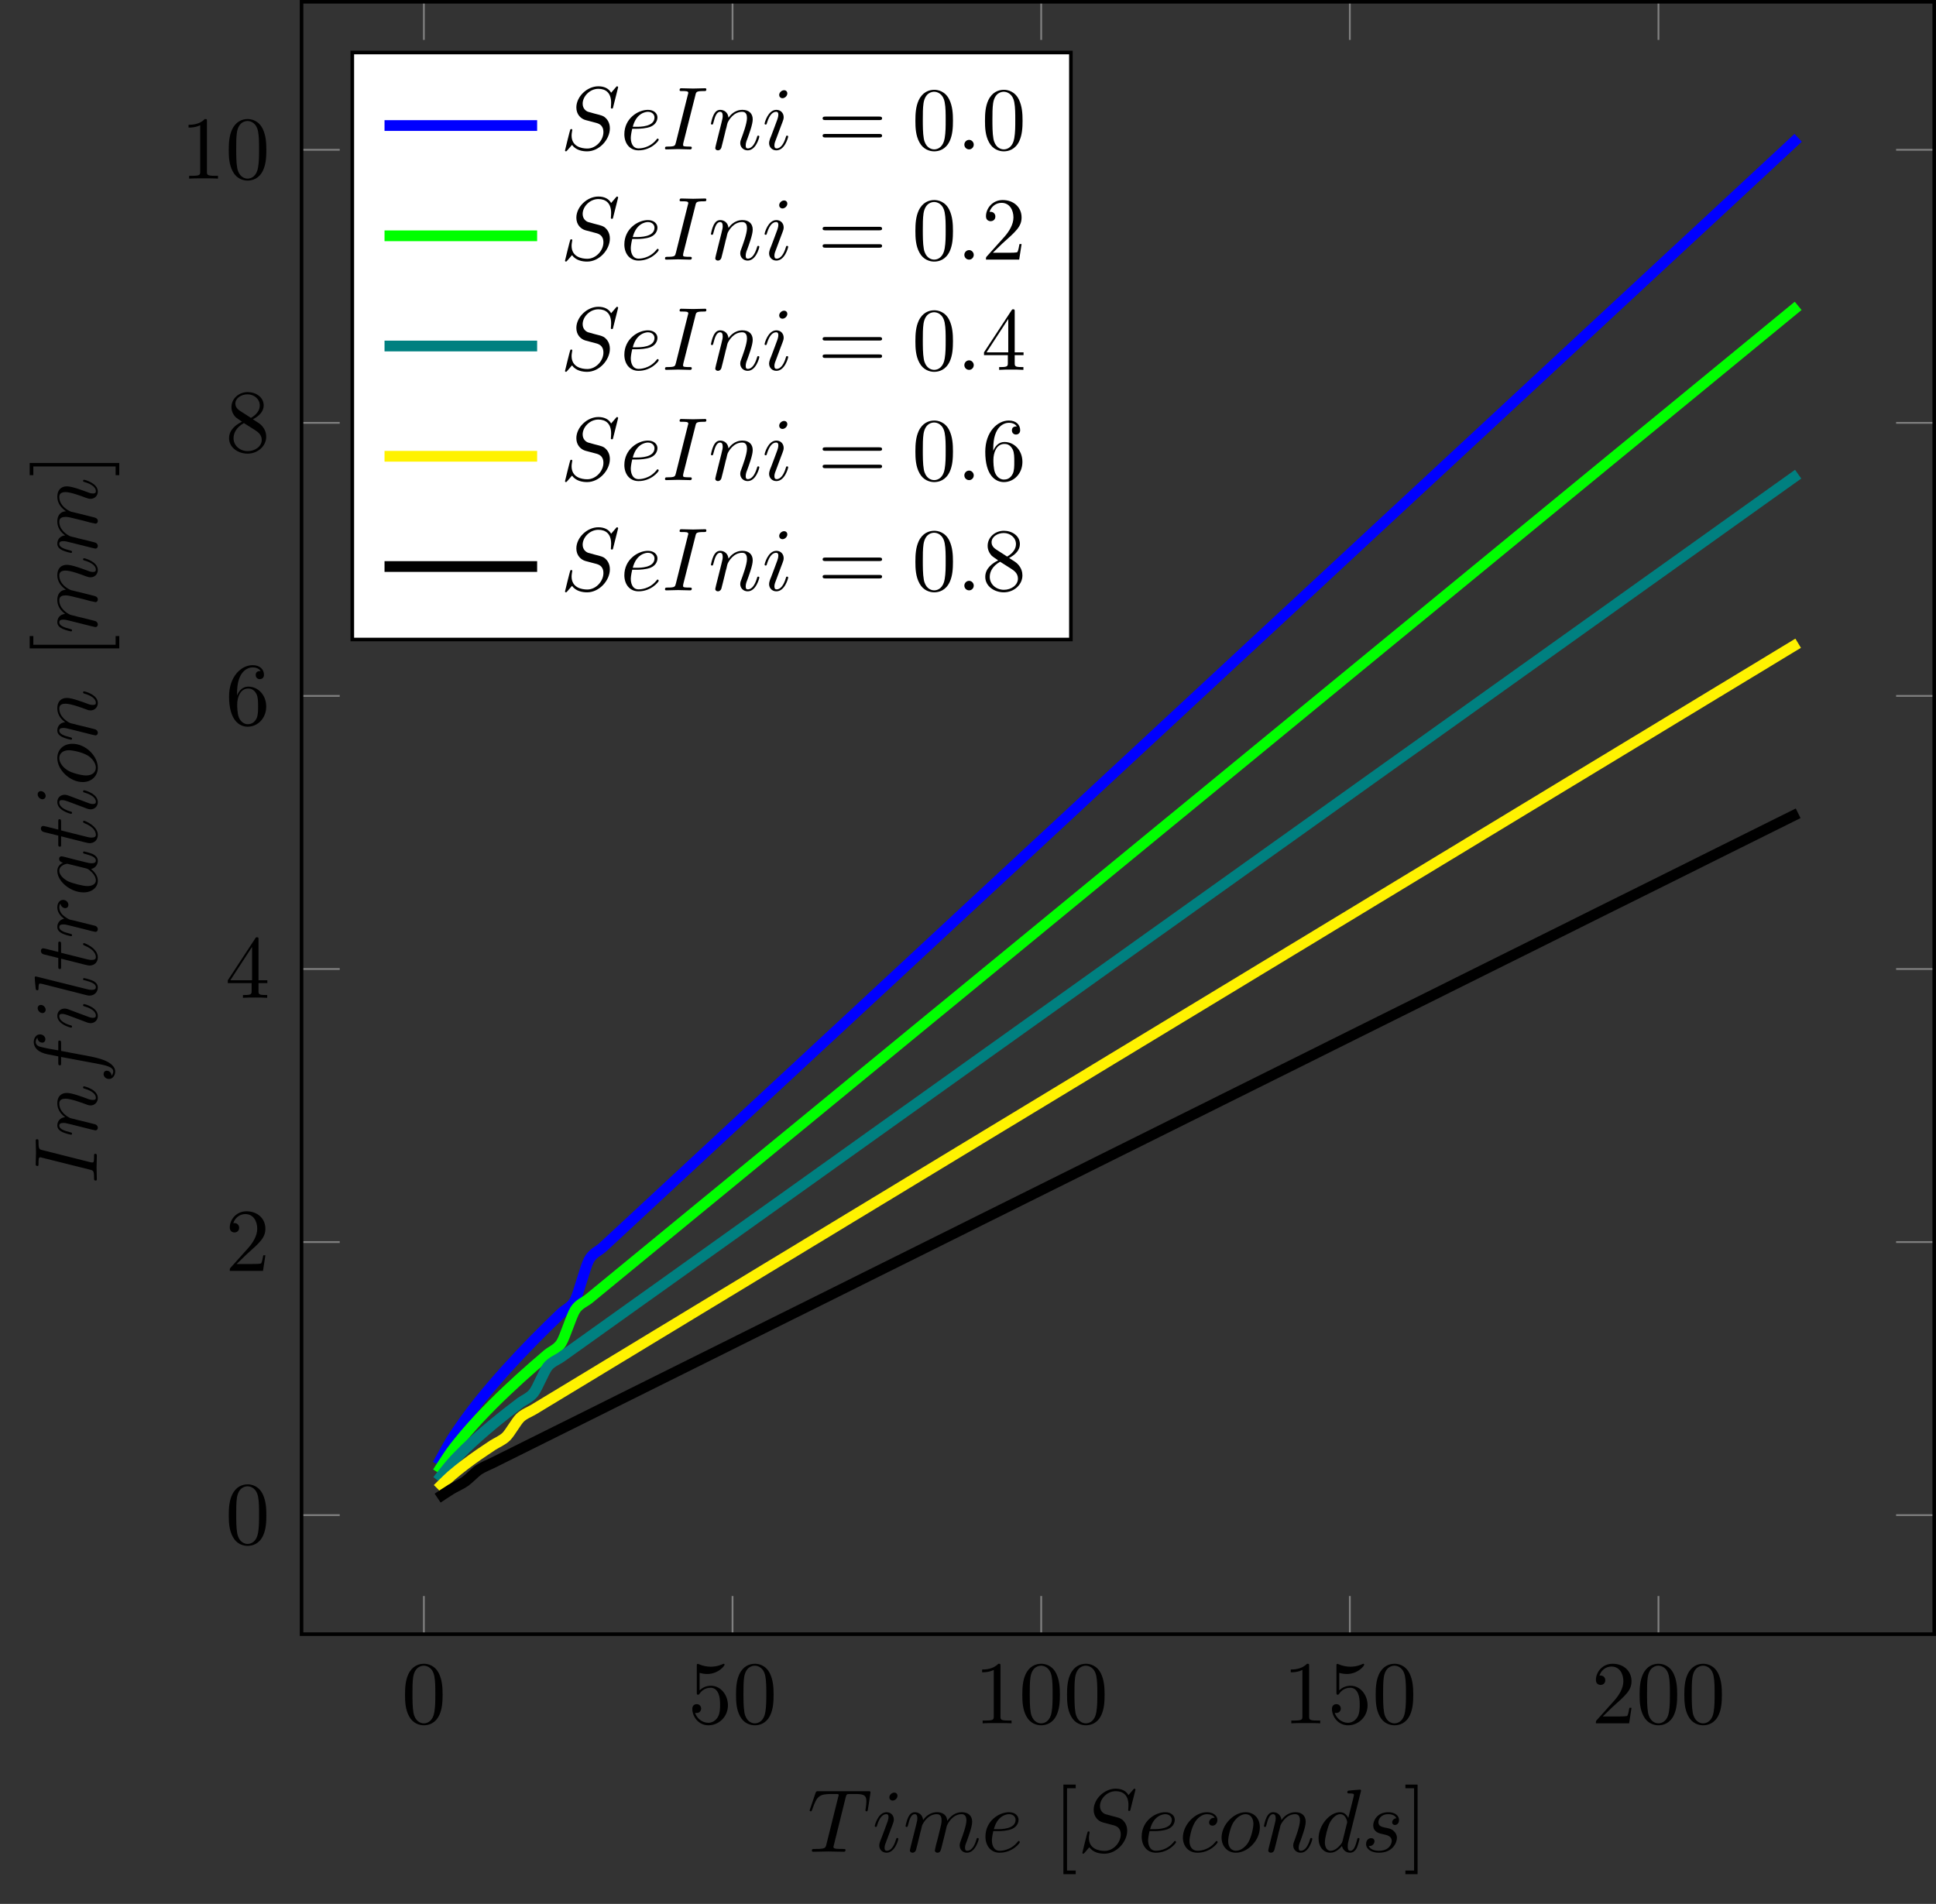 <?xml version="1.0" encoding="UTF-8"?>
<svg xmlns="http://www.w3.org/2000/svg" xmlns:xlink="http://www.w3.org/1999/xlink" width="215.748pt" height="212.197pt" viewBox="0 0 215.748 212.197" version="1.1">
<rect x="0" y="0" width="215.748" height="212.197" fill="#333333" stroke="none"/>
<defs>
<g>
<symbol overflow="visible" id="glyph0-0">
<path style="stroke:none;" d=""/>
</symbol>
<symbol overflow="visible" id="glyph0-1">
<path style="stroke:none;" d="M 4.578 -3.188 C 4.578 -3.984 4.531 -4.781 4.188 -5.516 C 3.734 -6.484 2.906 -6.641 2.5 -6.641 C 1.891 -6.641 1.172 -6.375 0.75 -5.453 C 0.438 -4.766 0.391 -3.984 0.391 -3.188 C 0.391 -2.438 0.422 -1.547 0.844 -0.781 C 1.266 0.016 2 0.219 2.484 0.219 C 3.016 0.219 3.781 0.016 4.219 -0.938 C 4.531 -1.625 4.578 -2.406 4.578 -3.188 Z M 2.484 0 C 2.094 0 1.5 -0.25 1.328 -1.203 C 1.219 -1.797 1.219 -2.719 1.219 -3.312 C 1.219 -3.953 1.219 -4.609 1.297 -5.141 C 1.484 -6.328 2.234 -6.422 2.484 -6.422 C 2.812 -6.422 3.469 -6.234 3.656 -5.25 C 3.766 -4.688 3.766 -3.938 3.766 -3.312 C 3.766 -2.562 3.766 -1.891 3.656 -1.25 C 3.5 -0.297 2.938 0 2.484 0 Z M 2.484 0 "/>
</symbol>
<symbol overflow="visible" id="glyph0-2">
<path style="stroke:none;" d="M 4.469 -2 C 4.469 -3.188 3.656 -4.188 2.578 -4.188 C 2.109 -4.188 1.672 -4.031 1.312 -3.672 L 1.312 -5.625 C 1.516 -5.562 1.844 -5.5 2.156 -5.5 C 3.391 -5.5 4.094 -6.406 4.094 -6.531 C 4.094 -6.594 4.062 -6.641 3.984 -6.641 C 3.984 -6.641 3.953 -6.641 3.906 -6.609 C 3.703 -6.516 3.219 -6.312 2.547 -6.312 C 2.156 -6.312 1.688 -6.391 1.219 -6.594 C 1.141 -6.625 1.125 -6.625 1.109 -6.625 C 1 -6.625 1 -6.547 1 -6.391 L 1 -3.438 C 1 -3.266 1 -3.188 1.141 -3.188 C 1.219 -3.188 1.234 -3.203 1.281 -3.266 C 1.391 -3.422 1.75 -3.969 2.562 -3.969 C 3.078 -3.969 3.328 -3.516 3.406 -3.328 C 3.562 -2.953 3.594 -2.578 3.594 -2.078 C 3.594 -1.719 3.594 -1.125 3.344 -0.703 C 3.109 -0.312 2.734 -0.062 2.281 -0.062 C 1.562 -0.062 0.984 -0.594 0.812 -1.172 C 0.844 -1.172 0.875 -1.156 0.984 -1.156 C 1.312 -1.156 1.484 -1.406 1.484 -1.641 C 1.484 -1.891 1.312 -2.141 0.984 -2.141 C 0.844 -2.141 0.5 -2.062 0.5 -1.609 C 0.5 -0.75 1.188 0.219 2.297 0.219 C 3.453 0.219 4.469 -0.734 4.469 -2 Z M 4.469 -2 "/>
</symbol>
<symbol overflow="visible" id="glyph0-3">
<path style="stroke:none;" d="M 2.938 -6.375 C 2.938 -6.625 2.938 -6.641 2.703 -6.641 C 2.078 -6 1.203 -6 0.891 -6 L 0.891 -5.688 C 1.094 -5.688 1.672 -5.688 2.188 -5.953 L 2.188 -0.781 C 2.188 -0.422 2.156 -0.312 1.266 -0.312 L 0.953 -0.312 L 0.953 0 C 1.297 -0.031 2.156 -0.031 2.562 -0.031 C 2.953 -0.031 3.828 -0.031 4.172 0 L 4.172 -0.312 L 3.859 -0.312 C 2.953 -0.312 2.938 -0.422 2.938 -0.781 Z M 2.938 -6.375 "/>
</symbol>
<symbol overflow="visible" id="glyph0-4">
<path style="stroke:none;" d="M 1.266 -0.766 L 2.328 -1.797 C 3.875 -3.172 4.469 -3.703 4.469 -4.703 C 4.469 -5.844 3.578 -6.641 2.359 -6.641 C 1.234 -6.641 0.5 -5.719 0.5 -4.828 C 0.5 -4.281 1 -4.281 1.031 -4.281 C 1.203 -4.281 1.547 -4.391 1.547 -4.812 C 1.547 -5.062 1.359 -5.328 1.016 -5.328 C 0.938 -5.328 0.922 -5.328 0.891 -5.312 C 1.109 -5.969 1.656 -6.328 2.234 -6.328 C 3.141 -6.328 3.562 -5.516 3.562 -4.703 C 3.562 -3.906 3.078 -3.125 2.516 -2.5 L 0.609 -0.375 C 0.5 -0.266 0.5 -0.234 0.5 0 L 4.203 0 L 4.469 -1.734 L 4.234 -1.734 C 4.172 -1.438 4.109 -1 4 -0.844 C 3.938 -0.766 3.281 -0.766 3.062 -0.766 Z M 1.266 -0.766 "/>
</symbol>
<symbol overflow="visible" id="glyph0-5">
<path style="stroke:none;" d="M 2.938 -1.641 L 2.938 -0.781 C 2.938 -0.422 2.906 -0.312 2.172 -0.312 L 1.969 -0.312 L 1.969 0 C 2.375 -0.031 2.891 -0.031 3.312 -0.031 C 3.734 -0.031 4.25 -0.031 4.672 0 L 4.672 -0.312 L 4.453 -0.312 C 3.719 -0.312 3.703 -0.422 3.703 -0.781 L 3.703 -1.641 L 4.688 -1.641 L 4.688 -1.953 L 3.703 -1.953 L 3.703 -6.484 C 3.703 -6.688 3.703 -6.75 3.531 -6.75 C 3.453 -6.75 3.422 -6.75 3.344 -6.625 L 0.281 -1.953 L 0.281 -1.641 Z M 2.984 -1.953 L 0.562 -1.953 L 2.984 -5.672 Z M 2.984 -1.953 "/>
</symbol>
<symbol overflow="visible" id="glyph0-6">
<path style="stroke:none;" d="M 1.312 -3.266 L 1.312 -3.516 C 1.312 -6.031 2.547 -6.391 3.062 -6.391 C 3.297 -6.391 3.719 -6.328 3.938 -5.984 C 3.781 -5.984 3.391 -5.984 3.391 -5.547 C 3.391 -5.234 3.625 -5.078 3.844 -5.078 C 4 -5.078 4.312 -5.172 4.312 -5.562 C 4.312 -6.156 3.875 -6.641 3.047 -6.641 C 1.766 -6.641 0.422 -5.359 0.422 -3.156 C 0.422 -0.484 1.578 0.219 2.5 0.219 C 3.609 0.219 4.562 -0.719 4.562 -2.031 C 4.562 -3.297 3.672 -4.25 2.562 -4.25 C 1.891 -4.25 1.516 -3.75 1.312 -3.266 Z M 2.5 -0.062 C 1.875 -0.062 1.578 -0.656 1.516 -0.812 C 1.328 -1.281 1.328 -2.078 1.328 -2.25 C 1.328 -3.031 1.656 -4.031 2.547 -4.031 C 2.719 -4.031 3.172 -4.031 3.484 -3.406 C 3.656 -3.047 3.656 -2.531 3.656 -2.047 C 3.656 -1.562 3.656 -1.062 3.484 -0.703 C 3.188 -0.109 2.734 -0.062 2.5 -0.062 Z M 2.5 -0.062 "/>
</symbol>
<symbol overflow="visible" id="glyph0-7">
<path style="stroke:none;" d="M 1.625 -4.562 C 1.172 -4.859 1.125 -5.188 1.125 -5.359 C 1.125 -5.969 1.781 -6.391 2.484 -6.391 C 3.203 -6.391 3.844 -5.875 3.844 -5.156 C 3.844 -4.578 3.453 -4.109 2.859 -3.766 Z M 3.078 -3.609 C 3.797 -3.984 4.281 -4.5 4.281 -5.156 C 4.281 -6.078 3.406 -6.641 2.5 -6.641 C 1.5 -6.641 0.688 -5.906 0.688 -4.969 C 0.688 -4.797 0.703 -4.344 1.125 -3.875 C 1.234 -3.766 1.609 -3.516 1.859 -3.344 C 1.281 -3.047 0.422 -2.5 0.422 -1.5 C 0.422 -0.453 1.438 0.219 2.484 0.219 C 3.609 0.219 4.562 -0.609 4.562 -1.672 C 4.562 -2.031 4.453 -2.484 4.062 -2.906 C 3.875 -3.109 3.719 -3.203 3.078 -3.609 Z M 2.078 -3.188 L 3.312 -2.406 C 3.594 -2.219 4.062 -1.922 4.062 -1.312 C 4.062 -0.578 3.312 -0.062 2.5 -0.062 C 1.641 -0.062 0.922 -0.672 0.922 -1.5 C 0.922 -2.078 1.234 -2.719 2.078 -3.188 Z M 2.078 -3.188 "/>
</symbol>
<symbol overflow="visible" id="glyph0-8">
<path style="stroke:none;" d="M 2.547 2.5 L 2.547 2.094 L 1.578 2.094 L 1.578 -7.078 L 2.547 -7.078 L 2.547 -7.484 L 1.172 -7.484 L 1.172 2.5 Z M 2.547 2.5 "/>
</symbol>
<symbol overflow="visible" id="glyph0-9">
<path style="stroke:none;" d="M 1.578 -7.484 L 0.219 -7.484 L 0.219 -7.078 L 1.188 -7.078 L 1.188 2.094 L 0.219 2.094 L 0.219 2.5 L 1.578 2.5 Z M 1.578 -7.484 "/>
</symbol>
<symbol overflow="visible" id="glyph0-10">
<path style="stroke:none;" d="M 6.844 -3.266 C 7 -3.266 7.188 -3.266 7.188 -3.453 C 7.188 -3.656 7 -3.656 6.859 -3.656 L 0.891 -3.656 C 0.75 -3.656 0.562 -3.656 0.562 -3.453 C 0.562 -3.266 0.75 -3.266 0.891 -3.266 Z M 6.859 -1.328 C 7 -1.328 7.188 -1.328 7.188 -1.531 C 7.188 -1.719 7 -1.719 6.844 -1.719 L 0.891 -1.719 C 0.75 -1.719 0.562 -1.719 0.562 -1.531 C 0.562 -1.328 0.75 -1.328 0.891 -1.328 Z M 6.859 -1.328 "/>
</symbol>
<symbol overflow="visible" id="glyph1-0">
<path style="stroke:none;" d=""/>
</symbol>
<symbol overflow="visible" id="glyph1-1">
<path style="stroke:none;" d="M 4.25 -6.047 C 4.328 -6.328 4.359 -6.391 4.484 -6.422 C 4.578 -6.438 4.906 -6.438 5.109 -6.438 C 6.125 -6.438 6.562 -6.406 6.562 -5.625 C 6.562 -5.469 6.531 -5.078 6.484 -4.828 C 6.484 -4.781 6.453 -4.672 6.453 -4.641 C 6.453 -4.578 6.484 -4.5 6.578 -4.5 C 6.688 -4.5 6.703 -4.578 6.734 -4.734 L 7 -6.469 C 7.016 -6.516 7.016 -6.609 7.016 -6.641 C 7.016 -6.75 6.922 -6.75 6.75 -6.75 L 1.219 -6.75 C 0.984 -6.75 0.969 -6.734 0.891 -6.547 L 0.297 -4.797 C 0.297 -4.781 0.234 -4.641 0.234 -4.609 C 0.234 -4.562 0.297 -4.5 0.359 -4.5 C 0.453 -4.5 0.469 -4.562 0.531 -4.719 C 1.062 -6.266 1.328 -6.438 2.797 -6.438 L 3.188 -6.438 C 3.469 -6.438 3.469 -6.406 3.469 -6.312 C 3.469 -6.266 3.438 -6.141 3.422 -6.109 L 2.094 -0.781 C 2 -0.422 1.969 -0.312 0.906 -0.312 C 0.547 -0.312 0.484 -0.312 0.484 -0.125 C 0.484 0 0.594 0 0.656 0 C 0.922 0 1.203 -0.016 1.469 -0.016 C 1.75 -0.016 2.047 -0.031 2.328 -0.031 C 2.609 -0.031 2.875 -0.016 3.156 -0.016 C 3.438 -0.016 3.734 0 4.016 0 C 4.109 0 4.234 0 4.234 -0.203 C 4.234 -0.312 4.156 -0.312 3.891 -0.312 C 3.656 -0.312 3.516 -0.312 3.266 -0.328 C 2.969 -0.359 2.891 -0.391 2.891 -0.547 C 2.891 -0.562 2.891 -0.609 2.938 -0.75 Z M 4.25 -6.047 "/>
</symbol>
<symbol overflow="visible" id="glyph1-2">
<path style="stroke:none;" d="M 2.828 -6.234 C 2.828 -6.438 2.688 -6.594 2.469 -6.594 C 2.188 -6.594 1.922 -6.328 1.922 -6.062 C 1.922 -5.875 2.062 -5.703 2.297 -5.703 C 2.531 -5.703 2.828 -5.938 2.828 -6.234 Z M 2.078 -2.484 C 2.188 -2.766 2.188 -2.797 2.297 -3.062 C 2.375 -3.266 2.422 -3.406 2.422 -3.594 C 2.422 -4.031 2.109 -4.406 1.609 -4.406 C 0.672 -4.406 0.297 -2.953 0.297 -2.875 C 0.297 -2.766 0.391 -2.766 0.406 -2.766 C 0.516 -2.766 0.516 -2.797 0.562 -2.953 C 0.844 -3.891 1.234 -4.188 1.578 -4.188 C 1.656 -4.188 1.828 -4.188 1.828 -3.875 C 1.828 -3.656 1.75 -3.453 1.719 -3.344 C 1.641 -3.094 1.188 -1.938 1.031 -1.5 C 0.922 -1.25 0.797 -0.922 0.797 -0.703 C 0.797 -0.234 1.141 0.109 1.609 0.109 C 2.547 0.109 2.922 -1.328 2.922 -1.422 C 2.922 -1.531 2.828 -1.531 2.797 -1.531 C 2.703 -1.531 2.703 -1.5 2.656 -1.344 C 2.469 -0.719 2.141 -0.109 1.641 -0.109 C 1.469 -0.109 1.391 -0.203 1.391 -0.438 C 1.391 -0.688 1.453 -0.828 1.688 -1.438 Z M 2.078 -2.484 "/>
</symbol>
<symbol overflow="visible" id="glyph1-3">
<path style="stroke:none;" d="M 0.875 -0.594 C 0.844 -0.438 0.781 -0.203 0.781 -0.156 C 0.781 0.016 0.922 0.109 1.078 0.109 C 1.203 0.109 1.375 0.031 1.453 -0.172 C 1.453 -0.188 1.578 -0.656 1.641 -0.906 L 1.859 -1.797 C 1.906 -2.031 1.969 -2.25 2.031 -2.469 C 2.062 -2.641 2.141 -2.938 2.156 -2.969 C 2.297 -3.281 2.828 -4.188 3.781 -4.188 C 4.234 -4.188 4.312 -3.812 4.312 -3.484 C 4.312 -3.234 4.25 -2.953 4.172 -2.656 L 3.891 -1.5 L 3.688 -0.75 C 3.656 -0.547 3.562 -0.203 3.562 -0.156 C 3.562 0.016 3.703 0.109 3.844 0.109 C 4.156 0.109 4.219 -0.141 4.297 -0.453 C 4.438 -1.016 4.812 -2.469 4.891 -2.859 C 4.922 -2.984 5.453 -4.188 6.547 -4.188 C 6.969 -4.188 7.078 -3.844 7.078 -3.484 C 7.078 -2.922 6.656 -1.781 6.453 -1.25 C 6.375 -1.016 6.328 -0.906 6.328 -0.703 C 6.328 -0.234 6.672 0.109 7.141 0.109 C 8.078 0.109 8.453 -1.344 8.453 -1.422 C 8.453 -1.531 8.359 -1.531 8.328 -1.531 C 8.234 -1.531 8.234 -1.5 8.188 -1.344 C 8.031 -0.812 7.719 -0.109 7.172 -0.109 C 7 -0.109 6.922 -0.203 6.922 -0.438 C 6.922 -0.688 7.016 -0.922 7.109 -1.141 C 7.297 -1.672 7.719 -2.766 7.719 -3.344 C 7.719 -3.984 7.312 -4.406 6.562 -4.406 C 5.828 -4.406 5.312 -3.969 4.938 -3.438 C 4.938 -3.562 4.906 -3.906 4.625 -4.141 C 4.375 -4.359 4.062 -4.406 3.812 -4.406 C 2.906 -4.406 2.422 -3.766 2.25 -3.531 C 2.203 -4.109 1.781 -4.406 1.328 -4.406 C 0.875 -4.406 0.688 -4.016 0.594 -3.844 C 0.422 -3.484 0.297 -2.906 0.297 -2.875 C 0.297 -2.766 0.391 -2.766 0.406 -2.766 C 0.516 -2.766 0.516 -2.781 0.578 -3 C 0.75 -3.703 0.953 -4.188 1.312 -4.188 C 1.469 -4.188 1.609 -4.109 1.609 -3.734 C 1.609 -3.516 1.578 -3.406 1.453 -2.891 Z M 0.875 -0.594 "/>
</symbol>
<symbol overflow="visible" id="glyph1-4">
<path style="stroke:none;" d="M 1.859 -2.297 C 2.156 -2.297 2.891 -2.328 3.391 -2.531 C 4.094 -2.828 4.141 -3.422 4.141 -3.562 C 4.141 -4 3.766 -4.406 3.078 -4.406 C 1.969 -4.406 0.453 -3.438 0.453 -1.688 C 0.453 -0.672 1.047 0.109 2.031 0.109 C 3.453 0.109 4.281 -0.953 4.281 -1.062 C 4.281 -1.125 4.234 -1.203 4.172 -1.203 C 4.109 -1.203 4.094 -1.172 4.031 -1.094 C 3.25 -0.109 2.156 -0.109 2.047 -0.109 C 1.266 -0.109 1.172 -0.953 1.172 -1.266 C 1.172 -1.391 1.188 -1.688 1.328 -2.297 Z M 1.391 -2.516 C 1.781 -4.031 2.812 -4.188 3.078 -4.188 C 3.531 -4.188 3.812 -3.891 3.812 -3.562 C 3.812 -2.516 2.219 -2.516 1.797 -2.516 Z M 1.391 -2.516 "/>
</symbol>
<symbol overflow="visible" id="glyph1-5">
<path style="stroke:none;" d="M 6.438 -6.922 C 6.438 -6.953 6.406 -7.031 6.312 -7.031 C 6.266 -7.031 6.266 -7.016 6.141 -6.875 L 5.656 -6.312 C 5.406 -6.781 4.891 -7.031 4.234 -7.031 C 2.969 -7.031 1.781 -5.875 1.781 -4.672 C 1.781 -3.875 2.297 -3.406 2.812 -3.266 L 3.875 -2.984 C 4.25 -2.891 4.797 -2.734 4.797 -1.922 C 4.797 -1.031 3.984 -0.094 3 -0.094 C 2.359 -0.094 1.25 -0.312 1.25 -1.547 C 1.25 -1.781 1.312 -2.031 1.312 -2.078 C 1.328 -2.125 1.328 -2.141 1.328 -2.156 C 1.328 -2.25 1.266 -2.266 1.219 -2.266 C 1.172 -2.266 1.141 -2.25 1.109 -2.219 C 1.078 -2.188 0.516 0.094 0.516 0.125 C 0.516 0.172 0.562 0.219 0.625 0.219 C 0.672 0.219 0.688 0.203 0.812 0.062 L 1.297 -0.5 C 1.719 0.078 2.406 0.219 2.984 0.219 C 4.344 0.219 5.516 -1.109 5.516 -2.344 C 5.516 -3.031 5.172 -3.375 5.031 -3.516 C 4.797 -3.734 4.641 -3.781 3.766 -4 C 3.531 -4.062 3.188 -4.172 3.094 -4.188 C 2.828 -4.281 2.484 -4.562 2.484 -5.094 C 2.484 -5.906 3.281 -6.75 4.234 -6.75 C 5.047 -6.75 5.656 -6.312 5.656 -5.203 C 5.656 -4.891 5.625 -4.703 5.625 -4.641 C 5.625 -4.641 5.625 -4.547 5.734 -4.547 C 5.844 -4.547 5.859 -4.578 5.891 -4.75 Z M 6.438 -6.922 "/>
</symbol>
<symbol overflow="visible" id="glyph1-6">
<path style="stroke:none;" d="M 3.953 -3.781 C 3.781 -3.781 3.656 -3.781 3.516 -3.656 C 3.344 -3.5 3.328 -3.328 3.328 -3.266 C 3.328 -3.016 3.516 -2.906 3.703 -2.906 C 3.984 -2.906 4.25 -3.156 4.25 -3.547 C 4.25 -4.031 3.781 -4.406 3.078 -4.406 C 1.734 -4.406 0.406 -2.984 0.406 -1.578 C 0.406 -0.672 0.984 0.109 2.031 0.109 C 3.453 0.109 4.281 -0.953 4.281 -1.062 C 4.281 -1.125 4.234 -1.203 4.172 -1.203 C 4.109 -1.203 4.094 -1.172 4.031 -1.094 C 3.25 -0.109 2.156 -0.109 2.047 -0.109 C 1.422 -0.109 1.141 -0.594 1.141 -1.203 C 1.141 -1.609 1.344 -2.578 1.688 -3.188 C 2 -3.766 2.547 -4.188 3.094 -4.188 C 3.422 -4.188 3.812 -4.062 3.953 -3.781 Z M 3.953 -3.781 "/>
</symbol>
<symbol overflow="visible" id="glyph1-7">
<path style="stroke:none;" d="M 4.672 -2.719 C 4.672 -3.766 3.984 -4.406 3.078 -4.406 C 1.75 -4.406 0.406 -2.984 0.406 -1.578 C 0.406 -0.594 1.078 0.109 2 0.109 C 3.328 0.109 4.672 -1.266 4.672 -2.719 Z M 2.016 -0.109 C 1.578 -0.109 1.141 -0.422 1.141 -1.203 C 1.141 -1.688 1.406 -2.766 1.719 -3.266 C 2.219 -4.031 2.797 -4.188 3.078 -4.188 C 3.656 -4.188 3.953 -3.703 3.953 -3.109 C 3.953 -2.719 3.75 -1.672 3.375 -1.031 C 3.016 -0.453 2.469 -0.109 2.016 -0.109 Z M 2.016 -0.109 "/>
</symbol>
<symbol overflow="visible" id="glyph1-8">
<path style="stroke:none;" d="M 0.875 -0.594 C 0.844 -0.438 0.781 -0.203 0.781 -0.156 C 0.781 0.016 0.922 0.109 1.078 0.109 C 1.203 0.109 1.375 0.031 1.453 -0.172 C 1.453 -0.188 1.578 -0.656 1.641 -0.906 L 1.859 -1.797 C 1.906 -2.031 1.969 -2.25 2.031 -2.469 C 2.062 -2.641 2.141 -2.938 2.156 -2.969 C 2.297 -3.281 2.828 -4.188 3.781 -4.188 C 4.234 -4.188 4.312 -3.812 4.312 -3.484 C 4.312 -2.875 3.828 -1.594 3.672 -1.172 C 3.578 -0.938 3.562 -0.812 3.562 -0.703 C 3.562 -0.234 3.922 0.109 4.391 0.109 C 5.328 0.109 5.688 -1.344 5.688 -1.422 C 5.688 -1.531 5.609 -1.531 5.578 -1.531 C 5.469 -1.531 5.469 -1.5 5.422 -1.344 C 5.219 -0.672 4.891 -0.109 4.406 -0.109 C 4.234 -0.109 4.172 -0.203 4.172 -0.438 C 4.172 -0.688 4.25 -0.922 4.344 -1.141 C 4.531 -1.672 4.953 -2.766 4.953 -3.344 C 4.953 -4 4.531 -4.406 3.812 -4.406 C 2.906 -4.406 2.422 -3.766 2.25 -3.531 C 2.203 -4.094 1.797 -4.406 1.328 -4.406 C 0.875 -4.406 0.688 -4.016 0.594 -3.844 C 0.422 -3.5 0.297 -2.906 0.297 -2.875 C 0.297 -2.766 0.391 -2.766 0.406 -2.766 C 0.516 -2.766 0.516 -2.781 0.578 -3 C 0.75 -3.703 0.953 -4.188 1.312 -4.188 C 1.5 -4.188 1.609 -4.062 1.609 -3.734 C 1.609 -3.516 1.578 -3.406 1.453 -2.891 Z M 0.875 -0.594 "/>
</symbol>
<symbol overflow="visible" id="glyph1-9">
<path style="stroke:none;" d="M 5.141 -6.812 C 5.141 -6.812 5.141 -6.922 5.016 -6.922 C 4.859 -6.922 3.922 -6.828 3.75 -6.812 C 3.672 -6.797 3.609 -6.75 3.609 -6.625 C 3.609 -6.5 3.703 -6.5 3.844 -6.5 C 4.328 -6.5 4.344 -6.438 4.344 -6.328 L 4.312 -6.125 L 3.719 -3.766 C 3.531 -4.141 3.25 -4.406 2.797 -4.406 C 1.641 -4.406 0.406 -2.938 0.406 -1.484 C 0.406 -0.547 0.953 0.109 1.719 0.109 C 1.922 0.109 2.422 0.062 3.016 -0.641 C 3.094 -0.219 3.453 0.109 3.922 0.109 C 4.281 0.109 4.5 -0.125 4.672 -0.438 C 4.828 -0.797 4.969 -1.406 4.969 -1.422 C 4.969 -1.531 4.875 -1.531 4.844 -1.531 C 4.75 -1.531 4.734 -1.484 4.703 -1.344 C 4.531 -0.703 4.359 -0.109 3.953 -0.109 C 3.672 -0.109 3.656 -0.375 3.656 -0.562 C 3.656 -0.812 3.672 -0.875 3.703 -1.047 Z M 3.078 -1.188 C 3.016 -1 3.016 -0.984 2.875 -0.812 C 2.438 -0.266 2.031 -0.109 1.75 -0.109 C 1.25 -0.109 1.109 -0.656 1.109 -1.047 C 1.109 -1.547 1.422 -2.766 1.656 -3.234 C 1.969 -3.812 2.406 -4.188 2.812 -4.188 C 3.453 -4.188 3.594 -3.375 3.594 -3.312 C 3.594 -3.25 3.578 -3.188 3.562 -3.141 Z M 3.078 -1.188 "/>
</symbol>
<symbol overflow="visible" id="glyph1-10">
<path style="stroke:none;" d="M 3.891 -3.734 C 3.625 -3.719 3.422 -3.5 3.422 -3.281 C 3.422 -3.141 3.516 -2.984 3.734 -2.984 C 3.953 -2.984 4.188 -3.156 4.188 -3.547 C 4.188 -4 3.766 -4.406 3 -4.406 C 1.688 -4.406 1.312 -3.391 1.312 -2.953 C 1.312 -2.172 2.047 -2.031 2.344 -1.969 C 2.859 -1.859 3.375 -1.75 3.375 -1.203 C 3.375 -0.953 3.156 -0.109 1.953 -0.109 C 1.812 -0.109 1.047 -0.109 0.812 -0.641 C 1.203 -0.594 1.453 -0.891 1.453 -1.172 C 1.453 -1.391 1.281 -1.516 1.078 -1.516 C 0.812 -1.516 0.516 -1.312 0.516 -0.859 C 0.516 -0.297 1.094 0.109 1.938 0.109 C 3.562 0.109 3.953 -1.094 3.953 -1.547 C 3.953 -1.906 3.766 -2.156 3.641 -2.266 C 3.375 -2.547 3.078 -2.609 2.641 -2.688 C 2.281 -2.766 1.891 -2.844 1.891 -3.297 C 1.891 -3.578 2.125 -4.188 3 -4.188 C 3.25 -4.188 3.75 -4.109 3.891 -3.734 Z M 3.891 -3.734 "/>
</symbol>
<symbol overflow="visible" id="glyph1-11">
<path style="stroke:none;" d="M 3.734 -6.047 C 3.812 -6.406 3.844 -6.5 4.641 -6.5 C 4.875 -6.5 4.953 -6.5 4.953 -6.688 C 4.953 -6.812 4.844 -6.812 4.812 -6.812 C 4.516 -6.812 3.781 -6.781 3.484 -6.781 C 3.188 -6.781 2.469 -6.812 2.156 -6.812 C 2.094 -6.812 1.969 -6.812 1.969 -6.609 C 1.969 -6.5 2.047 -6.5 2.25 -6.5 C 2.656 -6.5 2.938 -6.5 2.938 -6.312 C 2.938 -6.266 2.938 -6.234 2.906 -6.156 L 1.562 -0.781 C 1.469 -0.406 1.453 -0.312 0.656 -0.312 C 0.422 -0.312 0.344 -0.312 0.344 -0.109 C 0.344 0 0.453 0 0.484 0 C 0.781 0 1.5 -0.031 1.797 -0.031 C 2.094 -0.031 2.828 0 3.125 0 C 3.203 0 3.328 0 3.328 -0.188 C 3.328 -0.312 3.25 -0.312 3.031 -0.312 C 2.844 -0.312 2.797 -0.312 2.609 -0.328 C 2.391 -0.344 2.359 -0.391 2.359 -0.5 C 2.359 -0.578 2.375 -0.656 2.391 -0.734 Z M 3.734 -6.047 "/>
</symbol>
<symbol overflow="visible" id="glyph1-12">
<path style="stroke:none;" d="M 1.906 -0.531 C 1.906 -0.812 1.672 -1.062 1.391 -1.062 C 1.094 -1.062 0.859 -0.812 0.859 -0.531 C 0.859 -0.234 1.094 0 1.391 0 C 1.672 0 1.906 -0.234 1.906 -0.531 Z M 1.906 -0.531 "/>
</symbol>
<symbol overflow="visible" id="glyph2-0">
<path style="stroke:none;" d=""/>
</symbol>
<symbol overflow="visible" id="glyph2-1">
<path style="stroke:none;" d="M -6.047 -3.734 C -6.406 -3.812 -6.5 -3.844 -6.5 -4.641 C -6.5 -4.875 -6.5 -4.953 -6.688 -4.953 C -6.812 -4.953 -6.812 -4.844 -6.812 -4.812 C -6.812 -4.516 -6.781 -3.781 -6.781 -3.484 C -6.781 -3.188 -6.812 -2.469 -6.812 -2.156 C -6.812 -2.094 -6.812 -1.969 -6.609 -1.969 C -6.5 -1.969 -6.5 -2.047 -6.5 -2.25 C -6.5 -2.656 -6.5 -2.938 -6.312 -2.938 C -6.266 -2.938 -6.234 -2.938 -6.156 -2.906 L -0.781 -1.562 C -0.406 -1.469 -0.312 -1.453 -0.312 -0.656 C -0.312 -0.422 -0.312 -0.344 -0.109 -0.344 C 0 -0.344 0 -0.453 0 -0.484 C 0 -0.781 -0.031 -1.5 -0.031 -1.797 C -0.031 -2.094 0 -2.828 0 -3.125 C 0 -3.203 0 -3.328 -0.188 -3.328 C -0.312 -3.328 -0.312 -3.25 -0.312 -3.031 C -0.312 -2.844 -0.312 -2.797 -0.328 -2.609 C -0.344 -2.391 -0.391 -2.359 -0.5 -2.359 C -0.578 -2.359 -0.656 -2.375 -0.734 -2.391 Z M -6.047 -3.734 "/>
</symbol>
<symbol overflow="visible" id="glyph2-2">
<path style="stroke:none;" d="M -0.594 -0.875 C -0.438 -0.844 -0.203 -0.781 -0.156 -0.781 C 0.016 -0.781 0.109 -0.922 0.109 -1.078 C 0.109 -1.203 0.031 -1.375 -0.172 -1.453 C -0.188 -1.453 -0.656 -1.578 -0.906 -1.641 L -1.797 -1.859 C -2.031 -1.906 -2.25 -1.969 -2.469 -2.031 C -2.641 -2.062 -2.938 -2.141 -2.969 -2.156 C -3.281 -2.297 -4.188 -2.828 -4.188 -3.781 C -4.188 -4.234 -3.812 -4.312 -3.484 -4.312 C -2.875 -4.312 -1.594 -3.828 -1.172 -3.672 C -0.938 -3.578 -0.812 -3.562 -0.703 -3.562 C -0.234 -3.562 0.109 -3.922 0.109 -4.391 C 0.109 -5.328 -1.344 -5.688 -1.422 -5.688 C -1.531 -5.688 -1.531 -5.609 -1.531 -5.578 C -1.531 -5.469 -1.5 -5.469 -1.344 -5.422 C -0.672 -5.219 -0.109 -4.891 -0.109 -4.406 C -0.109 -4.234 -0.203 -4.172 -0.438 -4.172 C -0.688 -4.172 -0.922 -4.25 -1.141 -4.344 C -1.672 -4.531 -2.766 -4.953 -3.344 -4.953 C -4 -4.953 -4.406 -4.531 -4.406 -3.812 C -4.406 -2.906 -3.766 -2.422 -3.531 -2.25 C -4.094 -2.203 -4.406 -1.797 -4.406 -1.328 C -4.406 -0.875 -4.016 -0.688 -3.844 -0.594 C -3.5 -0.422 -2.906 -0.297 -2.875 -0.297 C -2.766 -0.297 -2.766 -0.391 -2.766 -0.406 C -2.766 -0.516 -2.781 -0.516 -3 -0.578 C -3.703 -0.75 -4.188 -0.953 -4.188 -1.312 C -4.188 -1.5 -4.062 -1.609 -3.734 -1.609 C -3.516 -1.609 -3.406 -1.578 -2.891 -1.453 Z M -0.594 -0.875 "/>
</symbol>
<symbol overflow="visible" id="glyph2-3">
<path style="stroke:none;" d="M -3.984 -3.656 L -3.984 -4.516 C -3.984 -4.719 -3.984 -4.812 -4.188 -4.812 C -4.297 -4.812 -4.297 -4.719 -4.297 -4.547 L -4.297 -3.719 L -5.438 -3.922 C -5.641 -3.969 -6.344 -4.109 -6.469 -4.172 C -6.656 -4.25 -6.812 -4.422 -6.812 -4.641 C -6.812 -4.672 -6.812 -4.938 -6.625 -5.125 C -6.594 -4.688 -6.234 -4.578 -6.094 -4.578 C -5.859 -4.578 -5.734 -4.766 -5.734 -4.953 C -5.734 -5.219 -5.969 -5.5 -6.344 -5.5 C -6.797 -5.5 -7.031 -5.047 -7.031 -4.641 C -7.031 -4.297 -6.844 -3.672 -5.859 -3.375 C -5.656 -3.312 -5.547 -3.281 -4.297 -3.047 L -4.297 -2.359 C -4.297 -2.156 -4.297 -2.047 -4.109 -2.047 C -3.984 -2.047 -3.984 -2.141 -3.984 -2.328 L -3.984 -2.984 L -0.047 -2.25 C 0.922 -2.062 1.828 -1.891 1.828 -1.375 C 1.828 -1.328 1.828 -1.094 1.641 -0.891 C 1.609 -1.359 1.25 -1.453 1.109 -1.453 C 0.875 -1.453 0.75 -1.266 0.75 -1.078 C 0.75 -0.812 0.984 -0.531 1.359 -0.531 C 1.797 -0.531 2.047 -0.969 2.047 -1.375 C 2.047 -1.922 1.453 -2.328 1.078 -2.5 C 0.453 -2.828 -0.75 -3.047 -0.828 -3.062 Z M -3.984 -3.656 "/>
</symbol>
<symbol overflow="visible" id="glyph2-4">
<path style="stroke:none;" d="M -6.234 -2.828 C -6.438 -2.828 -6.594 -2.688 -6.594 -2.469 C -6.594 -2.188 -6.328 -1.922 -6.062 -1.922 C -5.875 -1.922 -5.703 -2.062 -5.703 -2.297 C -5.703 -2.531 -5.938 -2.828 -6.234 -2.828 Z M -2.484 -2.078 C -2.766 -2.188 -2.797 -2.188 -3.062 -2.297 C -3.266 -2.375 -3.406 -2.422 -3.594 -2.422 C -4.031 -2.422 -4.406 -2.109 -4.406 -1.609 C -4.406 -0.672 -2.953 -0.297 -2.875 -0.297 C -2.766 -0.297 -2.766 -0.391 -2.766 -0.406 C -2.766 -0.516 -2.797 -0.516 -2.953 -0.562 C -3.891 -0.844 -4.188 -1.234 -4.188 -1.578 C -4.188 -1.656 -4.188 -1.828 -3.875 -1.828 C -3.656 -1.828 -3.453 -1.75 -3.344 -1.719 C -3.094 -1.641 -1.938 -1.188 -1.5 -1.031 C -1.25 -0.922 -0.922 -0.797 -0.703 -0.797 C -0.234 -0.797 0.109 -1.141 0.109 -1.609 C 0.109 -2.547 -1.328 -2.922 -1.422 -2.922 C -1.531 -2.922 -1.531 -2.828 -1.531 -2.797 C -1.531 -2.703 -1.5 -2.703 -1.344 -2.656 C -0.719 -2.469 -0.109 -2.141 -0.109 -1.641 C -0.109 -1.469 -0.203 -1.391 -0.438 -1.391 C -0.688 -1.391 -0.828 -1.453 -1.438 -1.688 Z M -2.484 -2.078 "/>
</symbol>
<symbol overflow="visible" id="glyph2-5">
<path style="stroke:none;" d="M -6.812 -2.578 C -6.812 -2.578 -6.922 -2.578 -6.922 -2.438 C -6.922 -2.219 -6.844 -1.484 -6.812 -1.219 C -6.812 -1.141 -6.797 -1.031 -6.609 -1.031 C -6.5 -1.031 -6.5 -1.141 -6.5 -1.281 C -6.5 -1.766 -6.406 -1.781 -6.328 -1.781 L -6.125 -1.75 L -1.141 -0.484 C -1.031 -0.453 -0.969 -0.438 -0.812 -0.438 C -0.234 -0.438 0.109 -0.875 0.109 -1.344 C 0.109 -1.672 -0.094 -1.922 -0.453 -2.094 C -0.828 -2.266 -1.406 -2.391 -1.422 -2.391 C -1.531 -2.391 -1.531 -2.297 -1.531 -2.266 C -1.531 -2.172 -1.484 -2.156 -1.344 -2.141 C -0.703 -1.969 -0.109 -1.781 -0.109 -1.375 C -0.109 -1.078 -0.422 -1.078 -0.562 -1.078 C -0.812 -1.078 -0.859 -1.094 -1.047 -1.141 Z M -6.812 -2.578 "/>
</symbol>
<symbol overflow="visible" id="glyph2-6">
<path style="stroke:none;" d="M -3.984 -2.047 L -3.984 -2.984 C -3.984 -3.188 -3.984 -3.297 -4.188 -3.297 C -4.297 -3.297 -4.297 -3.188 -4.297 -3.016 L -4.297 -2.141 C -5.719 -2.5 -5.906 -2.547 -5.969 -2.547 C -6.141 -2.547 -6.234 -2.422 -6.234 -2.25 C -6.234 -2.219 -6.234 -1.938 -5.875 -1.859 L -4.297 -1.469 L -4.297 -0.531 C -4.297 -0.328 -4.297 -0.234 -4.109 -0.234 C -3.984 -0.234 -3.984 -0.312 -3.984 -0.516 L -3.984 -1.391 C -1.156 -0.672 -0.984 -0.625 -0.812 -0.625 C -0.266 -0.625 0.109 -1 0.109 -1.547 C 0.109 -2.562 -1.344 -3.125 -1.422 -3.125 C -1.531 -3.125 -1.531 -3.047 -1.531 -3.016 C -1.531 -2.922 -1.5 -2.906 -1.391 -2.859 C -0.344 -2.438 -0.109 -1.906 -0.109 -1.562 C -0.109 -1.359 -0.234 -1.25 -0.562 -1.25 C -0.812 -1.25 -0.875 -1.281 -1.047 -1.312 Z M -3.984 -2.047 "/>
</symbol>
<symbol overflow="visible" id="glyph2-7">
<path style="stroke:none;" d="M -0.594 -0.875 C -0.438 -0.844 -0.203 -0.781 -0.156 -0.781 C 0.016 -0.781 0.109 -0.922 0.109 -1.078 C 0.109 -1.203 0.031 -1.375 -0.172 -1.453 C -0.203 -1.469 -1.562 -1.797 -1.75 -1.844 C -2.078 -1.922 -2.766 -2.109 -3.047 -2.156 C -3.172 -2.203 -3.641 -2.484 -3.859 -2.719 C -3.922 -2.797 -4.188 -3.094 -4.188 -3.516 C -4.188 -3.781 -4.062 -3.922 -4.062 -3.938 C -4.016 -3.641 -3.781 -3.422 -3.516 -3.422 C -3.359 -3.422 -3.172 -3.531 -3.172 -3.797 C -3.172 -4.062 -3.406 -4.344 -3.766 -4.344 C -4.109 -4.344 -4.406 -4.031 -4.406 -3.516 C -4.406 -2.875 -3.922 -2.438 -3.641 -2.25 C -4.094 -2.156 -4.406 -1.797 -4.406 -1.328 C -4.406 -0.875 -4.016 -0.688 -3.844 -0.594 C -3.5 -0.422 -2.906 -0.297 -2.875 -0.297 C -2.766 -0.297 -2.766 -0.391 -2.766 -0.406 C -2.766 -0.516 -2.781 -0.516 -3 -0.578 C -3.703 -0.75 -4.188 -0.953 -4.188 -1.312 C -4.188 -1.469 -4.109 -1.609 -3.734 -1.609 C -3.516 -1.609 -3.406 -1.578 -2.891 -1.453 Z M -0.594 -0.875 "/>
</symbol>
<symbol overflow="visible" id="glyph2-8">
<path style="stroke:none;" d="M -3.766 -3.719 C -4.141 -3.531 -4.406 -3.25 -4.406 -2.797 C -4.406 -1.641 -2.938 -0.406 -1.484 -0.406 C -0.547 -0.406 0.109 -0.953 0.109 -1.719 C 0.109 -1.922 0.062 -2.422 -0.641 -3.016 C -0.219 -3.094 0.109 -3.453 0.109 -3.922 C 0.109 -4.281 -0.125 -4.5 -0.438 -4.672 C -0.797 -4.828 -1.406 -4.969 -1.422 -4.969 C -1.531 -4.969 -1.531 -4.875 -1.531 -4.844 C -1.531 -4.75 -1.484 -4.734 -1.344 -4.703 C -0.703 -4.531 -0.109 -4.359 -0.109 -3.953 C -0.109 -3.672 -0.375 -3.656 -0.562 -3.656 C -0.781 -3.656 -0.875 -3.672 -1.312 -3.781 C -1.719 -3.891 -1.828 -3.906 -2.203 -4 L -3.594 -4.359 C -3.875 -4.422 -3.891 -4.422 -3.938 -4.422 C -4.109 -4.422 -4.203 -4.312 -4.203 -4.141 C -4.203 -3.891 -3.984 -3.75 -3.766 -3.719 Z M -1.188 -3.078 C -1 -3.016 -0.984 -3.016 -0.812 -2.875 C -0.266 -2.438 -0.109 -2.031 -0.109 -1.75 C -0.109 -1.25 -0.656 -1.109 -1.047 -1.109 C -1.547 -1.109 -2.766 -1.422 -3.234 -1.656 C -3.812 -1.969 -4.188 -2.406 -4.188 -2.812 C -4.188 -3.453 -3.375 -3.594 -3.312 -3.594 C -3.25 -3.594 -3.188 -3.578 -3.141 -3.562 Z M -1.188 -3.078 "/>
</symbol>
<symbol overflow="visible" id="glyph2-9">
<path style="stroke:none;" d="M -2.719 -4.672 C -3.766 -4.672 -4.406 -3.984 -4.406 -3.078 C -4.406 -1.75 -2.984 -0.406 -1.578 -0.406 C -0.594 -0.406 0.109 -1.078 0.109 -2 C 0.109 -3.328 -1.266 -4.672 -2.719 -4.672 Z M -0.109 -2.016 C -0.109 -1.578 -0.422 -1.141 -1.203 -1.141 C -1.688 -1.141 -2.766 -1.406 -3.266 -1.719 C -4.031 -2.219 -4.188 -2.797 -4.188 -3.078 C -4.188 -3.656 -3.703 -3.953 -3.109 -3.953 C -2.719 -3.953 -1.672 -3.75 -1.031 -3.375 C -0.453 -3.016 -0.109 -2.469 -0.109 -2.016 Z M -0.109 -2.016 "/>
</symbol>
<symbol overflow="visible" id="glyph2-10">
<path style="stroke:none;" d="M -0.594 -0.875 C -0.438 -0.844 -0.203 -0.781 -0.156 -0.781 C 0.016 -0.781 0.109 -0.922 0.109 -1.078 C 0.109 -1.203 0.031 -1.375 -0.172 -1.453 C -0.188 -1.453 -0.656 -1.578 -0.906 -1.641 L -1.797 -1.859 C -2.031 -1.906 -2.25 -1.969 -2.469 -2.031 C -2.641 -2.062 -2.938 -2.141 -2.969 -2.156 C -3.281 -2.297 -4.188 -2.828 -4.188 -3.781 C -4.188 -4.234 -3.812 -4.312 -3.484 -4.312 C -3.234 -4.312 -2.953 -4.25 -2.656 -4.172 L -1.5 -3.891 L -0.75 -3.688 C -0.547 -3.656 -0.203 -3.562 -0.156 -3.562 C 0.016 -3.562 0.109 -3.703 0.109 -3.844 C 0.109 -4.156 -0.141 -4.219 -0.453 -4.297 C -1.016 -4.438 -2.469 -4.812 -2.859 -4.891 C -2.984 -4.922 -4.188 -5.453 -4.188 -6.547 C -4.188 -6.969 -3.844 -7.078 -3.484 -7.078 C -2.922 -7.078 -1.781 -6.656 -1.25 -6.453 C -1.016 -6.375 -0.906 -6.328 -0.703 -6.328 C -0.234 -6.328 0.109 -6.672 0.109 -7.141 C 0.109 -8.078 -1.344 -8.453 -1.422 -8.453 C -1.531 -8.453 -1.531 -8.359 -1.531 -8.328 C -1.531 -8.234 -1.5 -8.234 -1.344 -8.188 C -0.812 -8.031 -0.109 -7.719 -0.109 -7.172 C -0.109 -7 -0.203 -6.922 -0.438 -6.922 C -0.688 -6.922 -0.922 -7.016 -1.141 -7.109 C -1.672 -7.297 -2.766 -7.719 -3.344 -7.719 C -3.984 -7.719 -4.406 -7.312 -4.406 -6.562 C -4.406 -5.828 -3.969 -5.312 -3.438 -4.938 C -3.562 -4.938 -3.906 -4.906 -4.141 -4.625 C -4.359 -4.375 -4.406 -4.062 -4.406 -3.812 C -4.406 -2.906 -3.766 -2.422 -3.531 -2.25 C -4.109 -2.203 -4.406 -1.781 -4.406 -1.328 C -4.406 -0.875 -4.016 -0.688 -3.844 -0.594 C -3.484 -0.422 -2.906 -0.297 -2.875 -0.297 C -2.766 -0.297 -2.766 -0.391 -2.766 -0.406 C -2.766 -0.516 -2.781 -0.516 -3 -0.578 C -3.703 -0.75 -4.188 -0.953 -4.188 -1.312 C -4.188 -1.469 -4.109 -1.609 -3.734 -1.609 C -3.516 -1.609 -3.406 -1.578 -2.891 -1.453 Z M -0.594 -0.875 "/>
</symbol>
<symbol overflow="visible" id="glyph3-0">
<path style="stroke:none;" d=""/>
</symbol>
<symbol overflow="visible" id="glyph3-1">
<path style="stroke:none;" d="M 2.5 -2.547 L 2.094 -2.547 L 2.094 -1.578 L -7.078 -1.578 L -7.078 -2.547 L -7.484 -2.547 L -7.484 -1.172 L 2.5 -1.172 Z M 2.5 -2.547 "/>
</symbol>
<symbol overflow="visible" id="glyph3-2">
<path style="stroke:none;" d="M -7.484 -1.578 L -7.484 -0.219 L -7.078 -0.219 L -7.078 -1.188 L 2.094 -1.188 L 2.094 -0.219 L 2.5 -0.219 L 2.5 -1.578 Z M -7.484 -1.578 "/>
</symbol>
</g>
<clipPath id="clip1">
  <path d="M 33 16 L 215.746 16 L 215.746 169 L 33 169 Z M 33 16 "/>
</clipPath>
<clipPath id="clip2">
  <path d="M 33 0 L 215.746 0 L 215.746 183 L 33 183 Z M 33 0 "/>
</clipPath>
<clipPath id="clip3">
  <path d="M 33.605 0.195 L 215.551 0.195 L 215.551 181 L 33.605 181 Z M 33.605 0.195 "/>
</clipPath>
<clipPath id="clip4">
  <path d="M 33.605 17 L 215.551 17 L 215.551 182 L 33.605 182 Z M 33.605 17 "/>
</clipPath>
<clipPath id="clip5">
  <path d="M 33.605 35 L 215.551 35 L 215.551 182 L 33.605 182 Z M 33.605 35 "/>
</clipPath>
<clipPath id="clip6">
  <path d="M 33.605 54 L 215.551 54 L 215.551 182.133 L 33.605 182.133 Z M 33.605 54 "/>
</clipPath>
<clipPath id="clip7">
  <path d="M 33.605 73 L 215.551 73 L 215.551 182.133 L 33.605 182.133 Z M 33.605 73 "/>
</clipPath>
</defs>
<g id="surface1">
<path style="fill:none;stroke-width:0.199;stroke-linecap:butt;stroke-linejoin:miter;stroke:rgb(50%,50%,50%);stroke-opacity:1;stroke-miterlimit:10;" d="M -1.531 -15.162 L -1.531 -10.912 M 32.864 -15.162 L 32.864 -10.912 M 67.262 -15.162 L 67.262 -10.912 M 101.657 -15.162 L 101.657 -10.912 M 136.051 -15.162 L 136.051 -10.912 M -1.531 166.776 L -1.531 162.522 M 32.864 166.776 L 32.864 162.522 M 67.262 166.776 L 67.262 162.522 M 101.657 166.776 L 101.657 162.522 M 136.051 166.776 L 136.051 162.522 " transform="matrix(1,0,0,-1,48.769,166.971)"/>
<g clip-path="url(#clip1)" clip-rule="nonzero">
<path style="fill:none;stroke-width:0.199;stroke-linecap:butt;stroke-linejoin:miter;stroke:rgb(50%,50%,50%);stroke-opacity:1;stroke-miterlimit:10;" d="M -15.164 -1.896 L -10.91 -1.896 M -15.164 28.537 L -10.91 28.537 M -15.164 58.971 L -10.91 58.971 M -15.164 89.409 L -10.91 89.409 M -15.164 119.842 L -10.91 119.842 M -15.164 150.276 L -10.91 150.276 M 166.782 -1.896 L 162.532 -1.896 M 166.782 28.537 L 162.532 28.537 M 166.782 58.971 L 162.532 58.971 M 166.782 89.409 L 162.532 89.409 M 166.782 119.842 L 162.532 119.842 M 166.782 150.276 L 162.532 150.276 " transform="matrix(1,0,0,-1,48.769,166.971)"/>
</g>
<g clip-path="url(#clip2)" clip-rule="nonzero">
<path style="fill:none;stroke-width:0.399;stroke-linecap:butt;stroke-linejoin:miter;stroke:rgb(0%,0%,0%);stroke-opacity:1;stroke-miterlimit:10;" d="M -15.164 -15.162 L -15.164 166.776 L 166.782 166.776 L 166.782 -15.162 Z M -15.164 -15.162 " transform="matrix(1,0,0,-1,48.769,166.971)"/>
</g>
<g style="fill:rgb(0%,0%,0%);fill-opacity:1;">
  <use xlink:href="#glyph0-1" x="44.746" y="192.074"/>
</g>
<g style="fill:rgb(0%,0%,0%);fill-opacity:1;">
  <use xlink:href="#glyph0-2" x="76.651" y="192.074"/>
  <use xlink:href="#glyph0-1" x="81.632" y="192.074"/>
</g>
<g style="fill:rgb(0%,0%,0%);fill-opacity:1;">
  <use xlink:href="#glyph0-3" x="108.556" y="192.074"/>
  <use xlink:href="#glyph0-1" x="113.537" y="192.074"/>
  <use xlink:href="#glyph0-1" x="118.519" y="192.074"/>
</g>
<g style="fill:rgb(0%,0%,0%);fill-opacity:1;">
  <use xlink:href="#glyph0-3" x="142.952" y="192.074"/>
  <use xlink:href="#glyph0-2" x="147.933" y="192.074"/>
  <use xlink:href="#glyph0-1" x="152.915" y="192.074"/>
</g>
<g style="fill:rgb(0%,0%,0%);fill-opacity:1;">
  <use xlink:href="#glyph0-4" x="177.347" y="192.074"/>
  <use xlink:href="#glyph0-1" x="182.328" y="192.074"/>
  <use xlink:href="#glyph0-1" x="187.31" y="192.074"/>
</g>
<g style="fill:rgb(0%,0%,0%);fill-opacity:1;">
  <use xlink:href="#glyph0-1" x="25.105" y="172.078"/>
</g>
<g style="fill:rgb(0%,0%,0%);fill-opacity:1;">
  <use xlink:href="#glyph0-4" x="25.105" y="141.644"/>
</g>
<g style="fill:rgb(0%,0%,0%);fill-opacity:1;">
  <use xlink:href="#glyph0-5" x="25.105" y="111.21"/>
</g>
<g style="fill:rgb(0%,0%,0%);fill-opacity:1;">
  <use xlink:href="#glyph0-6" x="25.105" y="80.776"/>
</g>
<g style="fill:rgb(0%,0%,0%);fill-opacity:1;">
  <use xlink:href="#glyph0-7" x="25.105" y="50.342"/>
</g>
<g style="fill:rgb(0%,0%,0%);fill-opacity:1;">
  <use xlink:href="#glyph0-3" x="20.123" y="19.908"/>
  <use xlink:href="#glyph0-1" x="25.104" y="19.908"/>
</g>
<g clip-path="url(#clip3)" clip-rule="nonzero">
<path style="fill:none;stroke-width:1.196;stroke-linecap:butt;stroke-linejoin:miter;stroke:rgb(0%,0%,100%);stroke-opacity:1;stroke-miterlimit:10;" d="M 0.001 3.752 C 0.001 3.752 1.106 5.799 1.532 6.491 C 1.958 7.186 2.637 8.159 3.063 8.752 C 3.489 9.346 4.168 10.229 4.594 10.764 C 5.02 11.299 5.7 12.119 6.126 12.616 C 6.551 13.116 7.231 13.885 7.657 14.358 C 8.083 14.83 8.762 15.565 9.188 16.014 C 9.614 16.463 10.297 17.17 10.719 17.604 C 11.145 18.034 11.829 18.717 12.251 19.135 C 12.676 19.553 13.36 20.213 13.782 20.623 C 14.208 21.03 14.891 21.252 15.317 22.069 C 15.739 22.885 16.422 25.694 16.848 26.51 C 17.27 27.323 17.954 27.537 18.379 27.932 C 18.801 28.326 19.485 28.959 19.911 29.354 C 20.336 29.744 21.016 30.377 21.442 30.772 C 21.868 31.166 22.547 31.799 22.973 32.194 C 23.399 32.588 24.079 33.221 24.504 33.616 C 24.93 34.01 25.61 34.643 26.036 35.037 C 26.461 35.432 27.141 36.065 27.567 36.459 C 27.993 36.854 28.672 37.487 29.098 37.881 C 29.524 38.276 30.204 38.908 30.629 39.303 C 31.055 39.698 31.735 40.33 32.161 40.725 C 32.586 41.119 33.27 41.752 33.692 42.147 C 34.118 42.541 34.801 43.174 35.223 43.569 C 35.649 43.963 36.333 44.596 36.754 44.991 C 37.18 45.385 37.864 46.018 38.286 46.412 C 38.711 46.807 39.395 47.44 39.821 47.834 C 40.243 48.229 40.926 48.862 41.352 49.256 C 41.774 49.651 42.458 50.283 42.883 50.678 C 43.305 51.073 43.989 51.701 44.415 52.096 C 44.84 52.491 45.52 53.123 45.946 53.518 C 46.372 53.912 47.051 54.545 47.477 54.94 C 47.903 55.334 48.583 55.967 49.008 56.362 C 49.434 56.756 50.114 57.389 50.54 57.783 C 50.965 58.178 51.645 58.811 52.071 59.205 C 52.497 59.6 53.176 60.233 53.602 60.627 C 54.028 61.022 54.708 61.655 55.133 62.049 C 55.559 62.444 56.239 63.076 56.665 63.471 C 57.09 63.866 57.774 64.498 58.196 64.893 C 58.622 65.287 59.305 65.92 59.727 66.315 C 60.153 66.709 60.836 67.342 61.258 67.737 C 61.684 68.131 62.368 68.764 62.794 69.159 C 63.215 69.553 63.899 70.186 64.325 70.58 C 64.747 70.975 65.43 71.608 65.856 72.002 C 66.278 72.397 66.961 73.03 67.387 73.424 C 67.813 73.819 68.493 74.448 68.918 74.842 C 69.344 75.237 70.024 75.869 70.45 76.264 C 70.876 76.659 71.555 77.291 71.981 77.686 C 72.407 78.08 73.086 78.713 73.512 79.108 C 73.938 79.502 74.618 80.135 75.043 80.53 C 75.469 80.924 76.149 81.557 76.575 81.951 C 77.001 82.346 77.68 82.979 78.106 83.373 C 78.532 83.768 79.211 84.401 79.637 84.795 C 80.063 85.19 80.747 85.823 81.168 86.217 C 81.594 86.612 82.278 87.244 82.7 87.639 C 83.126 88.034 83.809 88.666 84.231 89.061 C 84.657 89.455 85.34 90.088 85.766 90.483 C 86.188 90.877 86.872 91.51 87.297 91.905 C 87.719 92.299 88.403 92.932 88.829 93.326 C 89.251 93.721 89.934 94.354 90.36 94.748 C 90.782 95.143 91.465 95.776 91.891 96.17 C 92.317 96.565 92.997 97.194 93.422 97.588 C 93.848 97.983 94.528 98.616 94.954 99.01 C 95.379 99.405 96.059 100.037 96.485 100.432 C 96.911 100.826 97.59 101.459 98.016 101.854 C 98.442 102.248 99.122 102.881 99.547 103.276 C 99.973 103.67 100.653 104.303 101.079 104.698 C 101.504 105.092 102.184 105.725 102.61 106.119 C 103.036 106.514 103.715 107.147 104.141 107.541 C 104.567 107.936 105.251 108.569 105.672 108.963 C 106.098 109.358 106.782 109.991 107.204 110.385 C 107.629 110.78 108.313 111.412 108.735 111.807 C 109.161 112.201 109.844 112.834 110.27 113.229 C 110.692 113.623 111.376 114.256 111.801 114.651 C 112.223 115.045 112.907 115.678 113.333 116.073 C 113.754 116.467 114.438 117.1 114.864 117.494 C 115.29 117.889 115.969 118.522 116.395 118.912 C 116.821 119.307 117.501 119.94 117.926 120.334 C 118.352 120.729 119.032 121.362 119.458 121.756 C 119.883 122.151 120.563 122.784 120.989 123.178 C 121.415 123.573 122.094 124.205 122.52 124.6 C 122.946 124.994 123.626 125.627 124.051 126.022 C 124.477 126.416 125.157 127.049 125.583 127.444 C 126.008 127.838 126.688 128.471 127.114 128.866 C 127.54 129.26 128.223 129.893 128.645 130.287 C 129.071 130.682 129.754 131.315 130.176 131.709 C 130.602 132.104 131.286 132.737 131.708 133.131 C 132.133 133.526 132.817 134.159 133.243 134.553 C 133.665 134.948 134.348 135.58 134.774 135.975 C 135.196 136.369 135.879 137.002 136.305 137.397 C 136.727 137.791 137.411 138.424 137.836 138.819 C 138.262 139.213 138.942 139.846 139.368 140.241 C 139.793 140.635 140.473 141.264 140.899 141.659 C 141.325 142.053 142.004 142.686 142.43 143.08 C 142.856 143.475 143.536 144.108 143.961 144.502 C 144.387 144.897 145.067 145.53 145.493 145.924 C 145.918 146.319 146.598 146.951 147.024 147.346 C 147.45 147.741 148.129 148.373 148.555 148.768 C 148.981 149.162 149.661 149.795 150.086 150.19 C 150.512 150.584 151.618 151.612 151.618 151.612 " transform="matrix(1,0,0,-1,48.769,166.971)"/>
</g>
<g clip-path="url(#clip4)" clip-rule="nonzero">
<path style="fill:none;stroke-width:1.196;stroke-linecap:butt;stroke-linejoin:miter;stroke:rgb(0%,100%,0%);stroke-opacity:1;stroke-miterlimit:10;" d="M 0.001 2.873 C 0.001 2.873 1.106 4.612 1.532 5.201 C 1.958 5.791 2.637 6.619 3.063 7.127 C 3.489 7.631 4.168 8.385 4.594 8.846 C 5.02 9.303 5.7 10.002 6.126 10.432 C 6.551 10.858 7.231 11.518 7.657 11.92 C 8.083 12.326 8.762 12.955 9.188 13.342 C 9.614 13.729 10.297 14.334 10.719 14.705 C 11.145 15.076 11.829 15.662 12.251 16.022 C 12.676 16.381 13.36 16.616 13.782 17.299 C 14.208 17.983 14.891 20.276 15.317 20.955 C 15.739 21.639 16.422 21.866 16.848 22.213 C 17.27 22.561 17.954 23.123 18.379 23.471 C 18.801 23.819 19.485 24.381 19.911 24.729 C 20.336 25.076 21.016 25.635 21.442 25.987 C 21.868 26.334 22.547 26.893 22.973 27.244 C 23.399 27.592 24.079 28.151 24.504 28.502 C 24.93 28.85 25.61 29.409 26.036 29.76 C 26.461 30.108 27.141 30.666 27.567 31.018 C 27.993 31.366 28.672 31.924 29.098 32.276 C 29.524 32.623 30.204 33.182 30.629 33.53 C 31.055 33.881 31.735 34.44 32.161 34.787 C 32.586 35.139 33.27 35.698 33.692 36.045 C 34.118 36.397 34.801 36.955 35.223 37.303 C 35.649 37.655 36.333 38.213 36.754 38.561 C 37.18 38.912 37.864 39.471 38.286 39.819 C 38.711 40.166 39.395 40.729 39.821 41.076 C 40.243 41.424 40.926 41.987 41.352 42.334 C 41.774 42.682 42.458 43.244 42.883 43.592 C 43.305 43.94 43.989 44.502 44.415 44.85 C 44.84 45.198 45.52 45.76 45.946 46.108 C 46.372 46.455 47.051 47.014 47.477 47.366 C 47.903 47.713 48.583 48.272 49.008 48.623 C 49.434 48.971 50.114 49.53 50.54 49.881 C 50.965 50.229 51.645 50.787 52.071 51.139 C 52.497 51.487 53.176 52.045 53.602 52.397 C 54.028 52.744 54.708 53.303 55.133 53.655 C 55.559 54.002 56.239 54.561 56.665 54.908 C 57.09 55.26 57.774 55.819 58.196 56.166 C 58.622 56.518 59.305 57.076 59.727 57.424 C 60.153 57.776 60.836 58.334 61.258 58.682 C 61.684 59.033 62.368 59.592 62.794 59.94 C 63.215 60.291 63.899 60.85 64.325 61.198 C 64.747 61.549 65.43 62.108 65.856 62.455 C 66.278 62.803 66.961 63.366 67.387 63.713 C 67.813 64.061 68.493 64.623 68.918 64.971 C 69.344 65.319 70.024 65.881 70.45 66.229 C 70.876 66.576 71.555 67.139 71.981 67.487 C 72.407 67.834 73.086 68.393 73.512 68.744 C 73.938 69.092 74.618 69.651 75.043 70.002 C 75.469 70.35 76.149 70.909 76.575 71.26 C 77.001 71.608 77.68 72.166 78.106 72.518 C 78.532 72.866 79.211 73.424 79.637 73.776 C 80.063 74.123 80.747 74.682 81.168 75.034 C 81.594 75.381 82.278 75.94 82.7 76.287 C 83.126 76.639 83.809 77.198 84.231 77.545 C 84.657 77.897 85.34 78.455 85.766 78.803 C 86.188 79.155 86.872 79.713 87.297 80.061 C 87.719 80.412 88.403 80.971 88.829 81.319 C 89.251 81.67 89.934 82.229 90.36 82.576 C 90.782 82.928 91.465 83.487 91.891 83.834 C 92.317 84.182 92.997 84.744 93.422 85.092 C 93.848 85.44 94.528 86.002 94.954 86.35 C 95.379 86.698 96.059 87.26 96.485 87.608 C 96.911 87.955 97.59 88.518 98.016 88.866 C 98.442 89.213 99.122 89.776 99.547 90.123 C 99.973 90.471 100.653 91.03 101.079 91.381 C 101.504 91.729 102.184 92.287 102.61 92.639 C 103.036 92.987 103.715 93.545 104.141 93.897 C 104.567 94.244 105.251 94.803 105.672 95.155 C 106.098 95.502 106.782 96.061 107.204 96.412 C 107.629 96.76 108.313 97.319 108.735 97.666 C 109.161 98.018 109.844 98.576 110.27 98.924 C 110.692 99.276 111.376 99.834 111.801 100.182 C 112.223 100.534 112.907 101.092 113.333 101.44 C 113.754 101.791 114.438 102.35 114.864 102.698 C 115.29 103.049 115.969 103.608 116.395 103.955 C 116.821 104.307 117.501 104.866 117.926 105.213 C 118.352 105.561 119.032 106.123 119.458 106.471 C 119.883 106.819 120.563 107.381 120.989 107.729 C 121.415 108.076 122.094 108.639 122.52 108.987 C 122.946 109.334 123.626 109.897 124.051 110.244 C 124.477 110.592 125.157 111.155 125.583 111.502 C 126.008 111.85 126.688 112.409 127.114 112.76 C 127.54 113.108 128.223 113.666 128.645 114.018 C 129.071 114.366 129.754 114.924 130.176 115.276 C 130.602 115.623 131.286 116.182 131.708 116.534 C 132.133 116.881 132.817 117.44 133.243 117.791 C 133.665 118.139 134.348 118.698 134.774 119.049 C 135.196 119.397 135.879 119.955 136.305 120.303 C 136.727 120.655 137.411 121.213 137.836 121.561 C 138.262 121.912 138.942 122.471 139.368 122.819 C 139.793 123.17 140.473 123.729 140.899 124.076 C 141.325 124.428 142.004 124.987 142.43 125.334 C 142.856 125.686 143.536 126.244 143.961 126.592 C 144.387 126.94 145.067 127.502 145.493 127.85 C 145.918 128.198 146.598 128.76 147.024 129.108 C 147.45 129.455 148.129 130.018 148.555 130.366 C 148.981 130.713 149.661 131.276 150.086 131.623 C 150.512 131.971 151.618 132.881 151.618 132.881 " transform="matrix(1,0,0,-1,48.769,166.971)"/>
</g>
<g clip-path="url(#clip5)" clip-rule="nonzero">
<path style="fill:none;stroke-width:1.196;stroke-linecap:butt;stroke-linejoin:miter;stroke:rgb(0%,50%,50%);stroke-opacity:1;stroke-miterlimit:10;" d="M 0.001 1.975 C 0.001 1.975 1.106 3.397 1.532 3.881 C 1.958 4.369 2.637 5.053 3.063 5.471 C 3.489 5.885 4.168 6.51 4.594 6.889 C 5.02 7.268 5.7 7.85 6.126 8.201 C 6.551 8.557 7.231 9.104 7.657 9.44 C 8.083 9.776 8.762 10.299 9.188 10.619 C 9.614 10.94 10.297 11.198 10.719 11.756 C 11.145 12.311 11.829 14.08 12.251 14.631 C 12.676 15.182 13.36 15.424 13.782 15.725 C 14.208 16.03 14.891 16.514 15.317 16.819 C 15.739 17.123 16.422 17.608 16.848 17.912 C 17.27 18.217 17.954 18.701 18.379 19.006 C 18.801 19.311 19.485 19.795 19.911 20.1 C 20.336 20.401 21.016 20.889 21.442 21.194 C 21.868 21.494 22.547 21.983 22.973 22.287 C 23.399 22.588 24.079 23.076 24.504 23.377 C 24.93 23.682 25.61 24.17 26.036 24.471 C 26.461 24.776 27.141 25.264 27.567 25.565 C 27.993 25.869 28.672 26.354 29.098 26.659 C 29.524 26.963 30.204 27.448 30.629 27.752 C 31.055 28.057 31.735 28.541 32.161 28.846 C 32.586 29.151 33.27 29.635 33.692 29.94 C 34.118 30.241 34.801 30.729 35.223 31.034 C 35.649 31.334 36.333 31.823 36.754 32.127 C 37.18 32.428 37.864 32.916 38.286 33.217 C 38.711 33.522 39.395 34.01 39.821 34.311 C 40.243 34.616 40.926 35.104 41.352 35.405 C 41.774 35.709 42.458 36.194 42.883 36.498 C 43.305 36.803 43.989 37.287 44.415 37.592 C 44.84 37.897 45.52 38.381 45.946 38.686 C 46.372 38.991 47.051 39.475 47.477 39.78 C 47.903 40.08 48.583 40.569 49.008 40.873 C 49.434 41.174 50.114 41.662 50.54 41.967 C 50.965 42.268 51.645 42.756 52.071 43.061 C 52.497 43.362 53.176 43.85 53.602 44.151 C 54.028 44.455 54.708 44.944 55.133 45.244 C 55.559 45.549 56.239 46.037 56.665 46.338 C 57.09 46.643 57.774 47.127 58.196 47.432 C 58.622 47.737 59.305 48.221 59.727 48.526 C 60.153 48.83 60.836 49.315 61.258 49.619 C 61.684 49.924 62.368 50.408 62.794 50.713 C 63.215 51.014 63.899 51.502 64.325 51.807 C 64.747 52.108 65.43 52.596 65.856 52.901 C 66.278 53.201 66.961 53.69 67.387 53.991 C 67.813 54.295 68.493 54.783 68.918 55.084 C 69.344 55.389 70.024 55.877 70.45 56.178 C 70.876 56.483 71.555 56.967 71.981 57.272 C 72.407 57.576 73.086 58.061 73.512 58.366 C 73.938 58.67 74.618 59.155 75.043 59.459 C 75.469 59.764 76.149 60.248 76.575 60.553 C 77.001 60.854 77.68 61.342 78.106 61.647 C 78.532 61.948 79.211 62.436 79.637 62.741 C 80.063 63.041 80.747 63.53 81.168 63.83 C 81.594 64.135 82.278 64.623 82.7 64.924 C 83.126 65.229 83.809 65.717 84.231 66.018 C 84.657 66.323 85.34 66.807 85.766 67.112 C 86.188 67.416 86.872 67.901 87.297 68.205 C 87.719 68.51 88.403 68.994 88.829 69.299 C 89.251 69.604 89.934 70.088 90.36 70.393 C 90.782 70.694 91.465 71.182 91.891 71.487 C 92.317 71.787 92.997 72.276 93.422 72.58 C 93.848 72.881 94.528 73.369 94.954 73.67 C 95.379 73.975 96.059 74.463 96.485 74.764 C 96.911 75.069 97.59 75.557 98.016 75.858 C 98.442 76.162 99.122 76.647 99.547 76.951 C 99.973 77.256 100.653 77.741 101.079 78.045 C 101.504 78.35 102.184 78.834 102.61 79.139 C 103.036 79.444 103.715 79.928 104.141 80.233 C 104.567 80.534 105.251 81.022 105.672 81.326 C 106.098 81.627 106.782 82.116 107.204 82.42 C 107.629 82.721 108.313 83.209 108.735 83.51 C 109.161 83.815 109.844 84.303 110.27 84.604 C 110.692 84.909 111.376 85.397 111.801 85.698 C 112.223 86.002 112.907 86.487 113.333 86.791 C 113.754 87.096 114.438 87.58 114.864 87.885 C 115.29 88.19 115.969 88.674 116.395 88.979 C 116.821 89.284 117.501 89.768 117.926 90.073 C 118.352 90.373 119.032 90.862 119.458 91.166 C 119.883 91.467 120.563 91.955 120.989 92.26 C 121.415 92.561 122.094 93.049 122.52 93.35 C 122.946 93.655 123.626 94.143 124.051 94.444 C 124.477 94.748 125.157 95.237 125.583 95.537 C 126.008 95.842 126.688 96.326 127.114 96.631 C 127.54 96.936 128.223 97.42 128.645 97.725 C 129.071 98.03 129.754 98.514 130.176 98.819 C 130.602 99.123 131.286 99.608 131.708 99.912 C 132.133 100.213 132.817 100.701 133.243 101.006 C 133.665 101.307 134.348 101.795 134.774 102.1 C 135.196 102.401 135.879 102.889 136.305 103.19 C 136.727 103.494 137.411 103.983 137.836 104.284 C 138.262 104.588 138.942 105.076 139.368 105.377 C 139.793 105.682 140.473 106.166 140.899 106.471 C 141.325 106.776 142.004 107.26 142.43 107.565 C 142.856 107.869 143.536 108.354 143.961 108.659 C 144.387 108.963 145.067 109.448 145.493 109.752 C 145.918 110.053 146.598 110.541 147.024 110.846 C 147.45 111.147 148.129 111.635 148.555 111.94 C 148.981 112.241 149.661 112.729 150.086 113.03 C 150.512 113.334 151.618 114.123 151.618 114.123 " transform="matrix(1,0,0,-1,48.769,166.971)"/>
</g>
<g clip-path="url(#clip6)" clip-rule="nonzero">
<path style="fill:none;stroke-width:1.196;stroke-linecap:butt;stroke-linejoin:miter;stroke:rgb(100%,94.899%,0%);stroke-opacity:1;stroke-miterlimit:10;" d="M 0.001 1.034 C 0.001 1.034 1.106 2.135 1.532 2.51 C 1.958 2.885 2.637 3.42 3.063 3.744 C 3.489 4.069 4.168 4.557 4.594 4.854 C 5.02 5.151 5.7 5.608 6.126 5.885 C 6.551 6.162 7.231 6.436 7.657 6.862 C 8.083 7.287 8.762 8.534 9.188 8.951 C 9.614 9.373 10.297 9.623 10.719 9.881 C 11.145 10.139 11.829 10.553 12.251 10.811 C 12.676 11.065 13.36 11.479 13.782 11.737 C 14.208 11.994 14.891 12.409 15.317 12.666 C 15.739 12.924 16.422 13.338 16.848 13.592 C 17.27 13.85 17.954 14.264 18.379 14.522 C 18.801 14.78 19.485 15.194 19.911 15.451 C 20.336 15.709 21.016 16.119 21.442 16.377 C 21.868 16.635 22.547 17.049 22.973 17.307 C 23.399 17.565 24.079 17.979 24.504 18.237 C 24.93 18.494 25.61 18.905 26.036 19.162 C 26.461 19.42 27.141 19.834 27.567 20.092 C 27.993 20.35 28.672 20.764 29.098 21.022 C 29.524 21.276 30.204 21.69 30.629 21.948 C 31.055 22.205 31.735 22.619 32.161 22.877 C 32.586 23.135 33.27 23.549 33.692 23.803 C 34.118 24.061 34.801 24.475 35.223 24.733 C 35.649 24.991 36.333 25.405 36.754 25.662 C 37.18 25.92 37.864 26.33 38.286 26.588 C 38.711 26.846 39.395 27.26 39.821 27.518 C 40.243 27.776 40.926 28.19 41.352 28.448 C 41.774 28.705 42.458 29.116 42.883 29.373 C 43.305 29.631 43.989 30.045 44.415 30.303 C 44.84 30.561 45.52 30.975 45.946 31.233 C 46.372 31.487 47.051 31.901 47.477 32.158 C 47.903 32.416 48.583 32.83 49.008 33.088 C 49.434 33.346 50.114 33.756 50.54 34.014 C 50.965 34.272 51.645 34.686 52.071 34.944 C 52.497 35.201 53.176 35.616 53.602 35.873 C 54.028 36.131 54.708 36.541 55.133 36.799 C 55.559 37.057 56.239 37.471 56.665 37.729 C 57.09 37.987 57.774 38.401 58.196 38.658 C 58.622 38.916 59.305 39.326 59.727 39.584 C 60.153 39.842 60.836 40.256 61.258 40.514 C 61.684 40.772 62.368 41.186 62.794 41.444 C 63.215 41.698 63.899 42.112 64.325 42.369 C 64.747 42.627 65.43 43.041 65.856 43.299 C 66.278 43.557 66.961 43.967 67.387 44.225 C 67.813 44.483 68.493 44.897 68.918 45.155 C 69.344 45.412 70.024 45.826 70.45 46.084 C 70.876 46.342 71.555 46.752 71.981 47.01 C 72.407 47.268 73.086 47.682 73.512 47.94 C 73.938 48.198 74.618 48.612 75.043 48.869 C 75.469 49.127 76.149 49.537 76.575 49.795 C 77.001 50.053 77.68 50.467 78.106 50.725 C 78.532 50.983 79.211 51.397 79.637 51.651 C 80.063 51.908 80.747 52.323 81.168 52.58 C 81.594 52.838 82.278 53.252 82.7 53.51 C 83.126 53.768 83.809 54.178 84.231 54.436 C 84.657 54.694 85.34 55.108 85.766 55.366 C 86.188 55.623 86.872 56.037 87.297 56.295 C 87.719 56.553 88.403 56.963 88.829 57.221 C 89.251 57.479 89.934 57.893 90.36 58.151 C 90.782 58.408 91.465 58.823 91.891 59.08 C 92.317 59.338 92.997 59.748 93.422 60.006 C 93.848 60.264 94.528 60.678 94.954 60.936 C 95.379 61.194 96.059 61.608 96.485 61.862 C 96.911 62.119 97.59 62.533 98.016 62.791 C 98.442 63.049 99.122 63.463 99.547 63.721 C 99.973 63.979 100.653 64.389 101.079 64.647 C 101.504 64.905 102.184 65.319 102.61 65.576 C 103.036 65.834 103.715 66.248 104.141 66.506 C 104.567 66.764 105.251 67.174 105.672 67.432 C 106.098 67.69 106.782 68.104 107.204 68.362 C 107.629 68.619 108.313 69.034 108.735 69.291 C 109.161 69.549 109.844 69.959 110.27 70.217 C 110.692 70.475 111.376 70.889 111.801 71.147 C 112.223 71.405 112.907 71.819 113.333 72.073 C 113.754 72.33 114.438 72.744 114.864 73.002 C 115.29 73.26 115.969 73.674 116.395 73.932 C 116.821 74.19 117.501 74.6 117.926 74.858 C 118.352 75.116 119.032 75.53 119.458 75.787 C 119.883 76.045 120.563 76.459 120.989 76.717 C 121.415 76.975 122.094 77.385 122.52 77.643 C 122.946 77.901 123.626 78.315 124.051 78.573 C 124.477 78.83 125.157 79.244 125.583 79.502 C 126.008 79.756 126.688 80.17 127.114 80.428 C 127.54 80.686 128.223 81.1 128.645 81.358 C 129.071 81.616 129.754 82.03 130.176 82.284 C 130.602 82.541 131.286 82.955 131.708 83.213 C 132.133 83.471 132.817 83.885 133.243 84.143 C 133.665 84.401 134.348 84.811 134.774 85.069 C 135.196 85.326 135.879 85.741 136.305 85.998 C 136.727 86.256 137.411 86.67 137.836 86.928 C 138.262 87.186 138.942 87.596 139.368 87.854 C 139.793 88.112 140.473 88.526 140.899 88.784 C 141.325 89.041 142.004 89.455 142.43 89.713 C 142.856 89.967 143.536 90.381 143.961 90.639 C 144.387 90.897 145.067 91.311 145.493 91.569 C 145.918 91.826 146.598 92.237 147.024 92.494 C 147.45 92.752 148.129 93.166 148.555 93.424 C 148.981 93.682 149.661 94.096 150.086 94.354 C 150.512 94.612 151.618 95.28 151.618 95.28 " transform="matrix(1,0,0,-1,48.769,166.971)"/>
</g>
<g clip-path="url(#clip7)" clip-rule="nonzero">
<path style="fill:none;stroke-width:1.196;stroke-linecap:butt;stroke-linejoin:miter;stroke:rgb(0%,0%,0%);stroke-opacity:1;stroke-miterlimit:10;" d="M 0.001 -0.002 C 0.001 -0.002 1.106 0.741 1.532 0.998 C 1.958 1.256 2.637 1.549 3.063 1.85 C 3.489 2.151 4.168 2.873 4.594 3.159 C 5.02 3.448 5.7 3.709 6.126 3.924 C 6.551 4.135 7.231 4.471 7.657 4.686 C 8.083 4.897 8.762 5.237 9.188 5.448 C 9.614 5.659 10.297 5.998 10.719 6.209 C 11.145 6.42 11.829 6.76 12.251 6.971 C 12.676 7.182 13.36 7.522 13.782 7.733 C 14.208 7.944 14.891 8.284 15.317 8.494 C 15.739 8.705 16.422 9.045 16.848 9.256 C 17.27 9.467 17.954 9.807 18.379 10.018 C 18.801 10.233 19.485 10.569 19.911 10.784 C 20.336 10.994 21.016 11.334 21.442 11.545 C 21.868 11.756 22.547 12.096 22.973 12.307 C 23.399 12.518 24.079 12.858 24.504 13.069 C 24.93 13.28 25.61 13.619 26.036 13.83 C 26.461 14.041 27.141 14.381 27.567 14.592 C 27.993 14.803 28.672 15.143 29.098 15.354 C 29.524 15.565 30.204 15.905 30.629 16.116 C 31.055 16.326 31.735 16.666 32.161 16.877 C 32.586 17.092 33.27 17.428 33.692 17.643 C 34.118 17.854 34.801 18.194 35.223 18.405 C 35.649 18.616 36.333 18.955 36.754 19.166 C 37.18 19.377 37.864 19.717 38.286 19.928 C 38.711 20.139 39.395 20.479 39.821 20.69 C 40.243 20.901 40.926 21.241 41.352 21.451 C 41.774 21.662 42.458 22.002 42.883 22.213 C 43.305 22.424 43.989 22.764 44.415 22.975 C 44.84 23.19 45.52 23.526 45.946 23.737 C 46.372 23.951 47.051 24.287 47.477 24.502 C 47.903 24.713 48.583 25.053 49.008 25.264 C 49.434 25.475 50.114 25.815 50.54 26.026 C 50.965 26.237 51.645 26.576 52.071 26.787 C 52.497 26.998 53.176 27.338 53.602 27.549 C 54.028 27.76 54.708 28.1 55.133 28.311 C 55.559 28.522 56.239 28.862 56.665 29.073 C 57.09 29.284 57.774 29.623 58.196 29.834 C 58.622 30.049 59.305 30.385 59.727 30.6 C 60.153 30.811 60.836 31.151 61.258 31.362 C 61.684 31.573 62.368 31.912 62.794 32.123 C 63.215 32.334 63.899 32.674 64.325 32.885 C 64.747 33.096 65.43 33.436 65.856 33.647 C 66.278 33.858 66.961 34.198 67.387 34.408 C 67.813 34.619 68.493 34.959 68.918 35.17 C 69.344 35.381 70.024 35.721 70.45 35.932 C 70.876 36.143 71.555 36.483 71.981 36.694 C 72.407 36.908 73.086 37.244 73.512 37.459 C 73.938 37.67 74.618 38.01 75.043 38.221 C 75.469 38.432 76.149 38.772 76.575 38.983 C 77.001 39.194 77.68 39.533 78.106 39.744 C 78.532 39.955 79.211 40.295 79.637 40.506 C 80.063 40.717 80.747 41.057 81.168 41.268 C 81.594 41.479 82.278 41.819 82.7 42.03 C 83.126 42.241 83.809 42.58 84.231 42.791 C 84.657 43.006 85.34 43.342 85.766 43.553 C 86.188 43.768 86.872 44.104 87.297 44.319 C 87.719 44.53 88.403 44.869 88.829 45.08 C 89.251 45.291 89.934 45.631 90.36 45.842 C 90.782 46.053 91.465 46.393 91.891 46.604 C 92.317 46.815 92.997 47.155 93.422 47.366 C 93.848 47.576 94.528 47.916 94.954 48.127 C 95.379 48.338 96.059 48.678 96.485 48.889 C 96.911 49.1 97.59 49.44 98.016 49.651 C 98.442 49.866 99.122 50.201 99.547 50.416 C 99.973 50.627 100.653 50.963 101.079 51.178 C 101.504 51.389 102.184 51.729 102.61 51.94 C 103.036 52.151 103.715 52.491 104.141 52.701 C 104.567 52.912 105.251 53.252 105.672 53.463 C 106.098 53.674 106.782 54.014 107.204 54.225 C 107.629 54.436 108.313 54.776 108.735 54.987 C 109.161 55.198 109.844 55.537 110.27 55.748 C 110.692 55.959 111.376 56.299 111.801 56.51 C 112.223 56.725 112.907 57.061 113.333 57.276 C 113.754 57.487 114.438 57.826 114.864 58.037 C 115.29 58.248 115.969 58.588 116.395 58.799 C 116.821 59.01 117.501 59.35 117.926 59.561 C 118.352 59.772 119.032 60.112 119.458 60.323 C 119.883 60.533 120.563 60.873 120.989 61.084 C 121.415 61.295 122.094 61.635 122.52 61.846 C 122.946 62.057 123.626 62.397 124.051 62.608 C 124.477 62.819 125.157 63.158 125.583 63.369 C 126.008 63.584 126.688 63.92 127.114 64.135 C 127.54 64.346 128.223 64.686 128.645 64.897 C 129.071 65.108 129.754 65.448 130.176 65.659 C 130.602 65.869 131.286 66.209 131.708 66.42 C 132.133 66.631 132.817 66.971 133.243 67.182 C 133.665 67.393 134.348 67.733 134.774 67.944 C 135.196 68.155 135.879 68.494 136.305 68.705 C 136.727 68.916 137.411 69.256 137.836 69.467 C 138.262 69.682 138.942 70.018 139.368 70.229 C 139.793 70.444 140.473 70.78 140.899 70.994 C 141.325 71.205 142.004 71.545 142.43 71.756 C 142.856 71.967 143.536 72.307 143.961 72.518 C 144.387 72.729 145.067 73.069 145.493 73.28 C 145.918 73.491 146.598 73.83 147.024 74.041 C 147.45 74.252 148.129 74.592 148.555 74.803 C 148.981 75.014 149.661 75.354 150.086 75.565 C 150.512 75.776 151.618 76.326 151.618 76.326 " transform="matrix(1,0,0,-1,48.769,166.971)"/>
</g>
<g style="fill:rgb(0%,0%,0%);fill-opacity:1;">
  <use xlink:href="#glyph1-1" x="89.99" y="206.386"/>
</g>
<g style="fill:rgb(0%,0%,0%);fill-opacity:1;">
  <use xlink:href="#glyph1-2" x="97.187" y="206.386"/>
  <use xlink:href="#glyph1-3" x="100.619" y="206.386"/>
  <use xlink:href="#glyph1-4" x="109.366" y="206.386"/>
</g>
<g style="fill:rgb(0%,0%,0%);fill-opacity:1;">
  <use xlink:href="#glyph0-8" x="117.332" y="206.386"/>
</g>
<g style="fill:rgb(0%,0%,0%);fill-opacity:1;">
  <use xlink:href="#glyph1-5" x="120.099" y="206.386"/>
</g>
<g style="fill:rgb(0%,0%,0%);fill-opacity:1;">
  <use xlink:href="#glyph1-4" x="126.776" y="206.386"/>
  <use xlink:href="#glyph1-6" x="131.415" y="206.386"/>
  <use xlink:href="#glyph1-7" x="135.726" y="206.386"/>
  <use xlink:href="#glyph1-8" x="140.555" y="206.386"/>
  <use xlink:href="#glyph1-9" x="146.535" y="206.386"/>
  <use xlink:href="#glyph1-10" x="151.72" y="206.386"/>
</g>
<g style="fill:rgb(0%,0%,0%);fill-opacity:1;">
  <use xlink:href="#glyph0-9" x="156.397" y="206.386"/>
</g>
<g style="fill:rgb(0%,0%,0%);fill-opacity:1;">
  <use xlink:href="#glyph2-1" x="10.792" y="131.923"/>
</g>
<g style="fill:rgb(0%,0%,0%);fill-opacity:1;">
  <use xlink:href="#glyph2-2" x="10.792" y="126.766"/>
  <use xlink:href="#glyph2-3" x="10.792" y="120.787"/>
</g>
<g style="fill:rgb(0%,0%,0%);fill-opacity:1;">
  <use xlink:href="#glyph2-4" x="10.792" y="114.833"/>
  <use xlink:href="#glyph2-5" x="10.792" y="111.401"/>
</g>
<g style="fill:rgb(0%,0%,0%);fill-opacity:1;">
  <use xlink:href="#glyph2-6" x="10.792" y="108.239"/>
  <use xlink:href="#glyph2-7" x="10.792" y="104.641"/>
</g>
<g style="fill:rgb(0%,0%,0%);fill-opacity:1;">
  <use xlink:href="#glyph2-8" x="10.792" y="99.867"/>
  <use xlink:href="#glyph2-6" x="10.792" y="94.601"/>
  <use xlink:href="#glyph2-4" x="10.792" y="91.003"/>
  <use xlink:href="#glyph2-9" x="10.792" y="87.571"/>
  <use xlink:href="#glyph2-2" x="10.792" y="82.742"/>
</g>
<g style="fill:rgb(0%,0%,0%);fill-opacity:1;">
  <use xlink:href="#glyph3-1" x="10.792" y="73.439"/>
</g>
<g style="fill:rgb(0%,0%,0%);fill-opacity:1;">
  <use xlink:href="#glyph2-10" x="10.792" y="70.671"/>
  <use xlink:href="#glyph2-10" x="10.792" y="61.924"/>
</g>
<g style="fill:rgb(0%,0%,0%);fill-opacity:1;">
  <use xlink:href="#glyph3-2" x="10.792" y="53.177"/>
</g>
<path style="fill-rule:nonzero;fill:rgb(100%,100%,100%);fill-opacity:1;stroke-width:0.399;stroke-linecap:butt;stroke-linejoin:miter;stroke:rgb(0%,0%,0%);stroke-opacity:1;stroke-miterlimit:10;" d="M -9.507 95.694 L 70.571 95.694 L 70.571 161.116 L -9.507 161.116 Z M -9.507 95.694 " transform="matrix(1,0,0,-1,48.769,166.971)"/>
<path style="fill:none;stroke-width:1.196;stroke-linecap:butt;stroke-linejoin:miter;stroke:rgb(0%,0%,100%);stroke-opacity:1;stroke-miterlimit:10;" d="M 0.002 -0 C 0.002 -0 6.146 -0 8.505 -0 C 10.865 -0 17.009 -0 17.009 -0 " transform="matrix(1,0,0,-1,42.85,13.992)"/>
<g style="fill:rgb(0%,0%,0%);fill-opacity:1;">
  <use xlink:href="#glyph1-5" x="62.448" y="16.649"/>
</g>
<g style="fill:rgb(0%,0%,0%);fill-opacity:1;">
  <use xlink:href="#glyph1-4" x="69.125" y="16.649"/>
  <use xlink:href="#glyph1-11" x="73.764" y="16.649"/>
</g>
<g style="fill:rgb(0%,0%,0%);fill-opacity:1;">
  <use xlink:href="#glyph1-8" x="78.93" y="16.649"/>
  <use xlink:href="#glyph1-2" x="84.91" y="16.649"/>
</g>
<g style="fill:rgb(0%,0%,0%);fill-opacity:1;">
  <use xlink:href="#glyph0-10" x="91.111" y="16.649"/>
</g>
<g style="fill:rgb(0%,0%,0%);fill-opacity:1;">
  <use xlink:href="#glyph0-1" x="101.62" y="16.649"/>
</g>
<g style="fill:rgb(0%,0%,0%);fill-opacity:1;">
  <use xlink:href="#glyph1-12" x="106.608" y="16.649"/>
</g>
<g style="fill:rgb(0%,0%,0%);fill-opacity:1;">
  <use xlink:href="#glyph0-1" x="109.376" y="16.649"/>
</g>
<path style="fill:none;stroke-width:1.196;stroke-linecap:butt;stroke-linejoin:miter;stroke:rgb(0%,100%,0%);stroke-opacity:1;stroke-miterlimit:10;" d="M 0.002 -0.001 C 0.002 -0.001 6.146 -0.001 8.505 -0.001 C 10.865 -0.001 17.009 -0.001 17.009 -0.001 " transform="matrix(1,0,0,-1,42.85,26.28)"/>
<g style="fill:rgb(0%,0%,0%);fill-opacity:1;">
  <use xlink:href="#glyph1-5" x="62.448" y="28.936"/>
</g>
<g style="fill:rgb(0%,0%,0%);fill-opacity:1;">
  <use xlink:href="#glyph1-4" x="69.125" y="28.936"/>
  <use xlink:href="#glyph1-11" x="73.764" y="28.936"/>
</g>
<g style="fill:rgb(0%,0%,0%);fill-opacity:1;">
  <use xlink:href="#glyph1-8" x="78.93" y="28.936"/>
  <use xlink:href="#glyph1-2" x="84.91" y="28.936"/>
</g>
<g style="fill:rgb(0%,0%,0%);fill-opacity:1;">
  <use xlink:href="#glyph0-10" x="91.111" y="28.936"/>
</g>
<g style="fill:rgb(0%,0%,0%);fill-opacity:1;">
  <use xlink:href="#glyph0-1" x="101.62" y="28.936"/>
</g>
<g style="fill:rgb(0%,0%,0%);fill-opacity:1;">
  <use xlink:href="#glyph1-12" x="106.608" y="28.936"/>
</g>
<g style="fill:rgb(0%,0%,0%);fill-opacity:1;">
  <use xlink:href="#glyph0-4" x="109.376" y="28.936"/>
</g>
<path style="fill:none;stroke-width:1.196;stroke-linecap:butt;stroke-linejoin:miter;stroke:rgb(0%,50%,50%);stroke-opacity:1;stroke-miterlimit:10;" d="M 0.002 0.001 C 0.002 0.001 6.146 0.001 8.505 0.001 C 10.865 0.001 17.009 0.001 17.009 0.001 " transform="matrix(1,0,0,-1,42.85,38.567)"/>
<g style="fill:rgb(0%,0%,0%);fill-opacity:1;">
  <use xlink:href="#glyph1-5" x="62.448" y="41.223"/>
</g>
<g style="fill:rgb(0%,0%,0%);fill-opacity:1;">
  <use xlink:href="#glyph1-4" x="69.125" y="41.223"/>
  <use xlink:href="#glyph1-11" x="73.764" y="41.223"/>
</g>
<g style="fill:rgb(0%,0%,0%);fill-opacity:1;">
  <use xlink:href="#glyph1-8" x="78.93" y="41.223"/>
  <use xlink:href="#glyph1-2" x="84.91" y="41.223"/>
</g>
<g style="fill:rgb(0%,0%,0%);fill-opacity:1;">
  <use xlink:href="#glyph0-10" x="91.111" y="41.223"/>
</g>
<g style="fill:rgb(0%,0%,0%);fill-opacity:1;">
  <use xlink:href="#glyph0-1" x="101.62" y="41.223"/>
</g>
<g style="fill:rgb(0%,0%,0%);fill-opacity:1;">
  <use xlink:href="#glyph1-12" x="106.608" y="41.223"/>
</g>
<g style="fill:rgb(0%,0%,0%);fill-opacity:1;">
  <use xlink:href="#glyph0-5" x="109.376" y="41.223"/>
</g>
<path style="fill:none;stroke-width:1.196;stroke-linecap:butt;stroke-linejoin:miter;stroke:rgb(100%,94.899%,0%);stroke-opacity:1;stroke-miterlimit:10;" d="M 0.002 -0.001 C 0.002 -0.001 6.146 -0.001 8.505 -0.001 C 10.865 -0.001 17.009 -0.001 17.009 -0.001 " transform="matrix(1,0,0,-1,42.85,50.854)"/>
<g style="fill:rgb(0%,0%,0%);fill-opacity:1;">
  <use xlink:href="#glyph1-5" x="62.448" y="53.511"/>
</g>
<g style="fill:rgb(0%,0%,0%);fill-opacity:1;">
  <use xlink:href="#glyph1-4" x="69.125" y="53.511"/>
  <use xlink:href="#glyph1-11" x="73.764" y="53.511"/>
</g>
<g style="fill:rgb(0%,0%,0%);fill-opacity:1;">
  <use xlink:href="#glyph1-8" x="78.93" y="53.511"/>
  <use xlink:href="#glyph1-2" x="84.91" y="53.511"/>
</g>
<g style="fill:rgb(0%,0%,0%);fill-opacity:1;">
  <use xlink:href="#glyph0-10" x="91.111" y="53.511"/>
</g>
<g style="fill:rgb(0%,0%,0%);fill-opacity:1;">
  <use xlink:href="#glyph0-1" x="101.62" y="53.511"/>
</g>
<g style="fill:rgb(0%,0%,0%);fill-opacity:1;">
  <use xlink:href="#glyph1-12" x="106.608" y="53.511"/>
</g>
<g style="fill:rgb(0%,0%,0%);fill-opacity:1;">
  <use xlink:href="#glyph0-6" x="109.376" y="53.511"/>
</g>
<path style="fill:none;stroke-width:1.196;stroke-linecap:butt;stroke-linejoin:miter;stroke:rgb(0%,0%,0%);stroke-opacity:1;stroke-miterlimit:10;" d="M 0.002 0 C 0.002 0 6.146 0 8.505 0 C 10.865 0 17.009 0 17.009 0 " transform="matrix(1,0,0,-1,42.85,63.141)"/>
<g style="fill:rgb(0%,0%,0%);fill-opacity:1;">
  <use xlink:href="#glyph1-5" x="62.448" y="65.798"/>
</g>
<g style="fill:rgb(0%,0%,0%);fill-opacity:1;">
  <use xlink:href="#glyph1-4" x="69.125" y="65.798"/>
  <use xlink:href="#glyph1-11" x="73.764" y="65.798"/>
</g>
<g style="fill:rgb(0%,0%,0%);fill-opacity:1;">
  <use xlink:href="#glyph1-8" x="78.93" y="65.798"/>
  <use xlink:href="#glyph1-2" x="84.91" y="65.798"/>
</g>
<g style="fill:rgb(0%,0%,0%);fill-opacity:1;">
  <use xlink:href="#glyph0-10" x="91.111" y="65.798"/>
</g>
<g style="fill:rgb(0%,0%,0%);fill-opacity:1;">
  <use xlink:href="#glyph0-1" x="101.62" y="65.798"/>
</g>
<g style="fill:rgb(0%,0%,0%);fill-opacity:1;">
  <use xlink:href="#glyph1-12" x="106.608" y="65.798"/>
</g>
<g style="fill:rgb(0%,0%,0%);fill-opacity:1;">
  <use xlink:href="#glyph0-7" x="109.376" y="65.798"/>
</g>
</g>
</svg>
